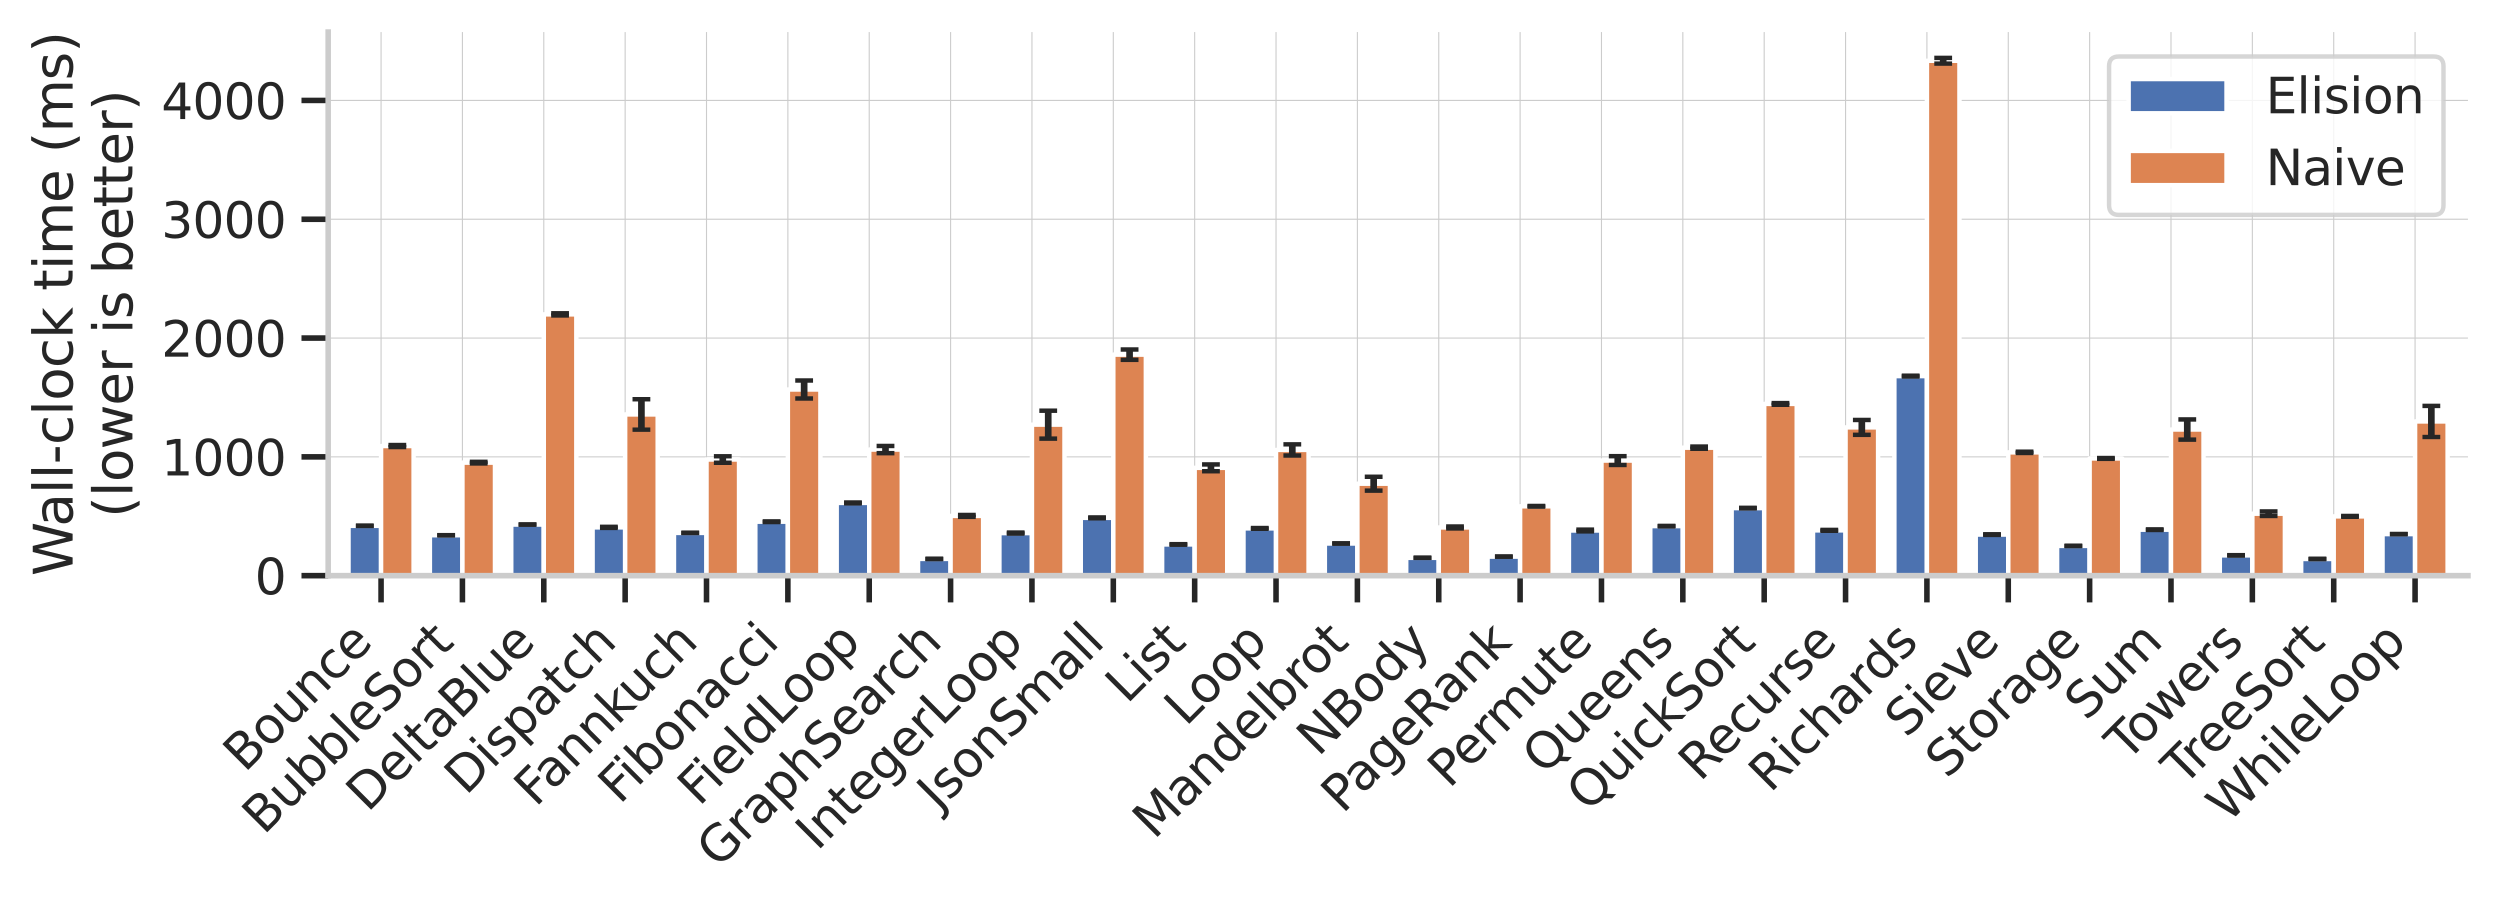 <?xml version="1.0" encoding="utf-8" standalone="no"?>
<!DOCTYPE svg PUBLIC "-//W3C//DTD SVG 1.1//EN"
  "http://www.w3.org/Graphics/SVG/1.1/DTD/svg11.dtd">
<svg xmlns:xlink="http://www.w3.org/1999/xlink" width="561.78pt" height="204.164pt" viewBox="0 0 561.78 204.164" xmlns="http://www.w3.org/2000/svg" version="1.1">
 <defs>
  <style type="text/css">*{stroke-linejoin: round; stroke-linecap: butt}</style>
 </defs>
 <g id="figure_1">
  <g id="patch_1">
   <path d="M 0 204.164 
L 561.78 204.164 
L 561.78 0 
L 0 0 
z
" style="fill: #ffffff"/>
  </g>
  <g id="axes_1">
   <g id="patch_2">
    <path d="M 73.746 129.359 
L 554.58 129.359 
L 554.58 7.2 
L 73.746 7.2 
z
" style="fill: #ffffff"/>
   </g>
   <g id="matplotlib.axis_1">
    <g id="xtick_1">
     <g id="line2d_1">
      <path d="M 85.63 129.359 
L 85.63 7.2 
" clip-path="url(#p8875f26f0f)" style="fill: none; stroke: #cccccc; stroke-width: 0.25; stroke-linecap: round"/>
     </g>
     <g id="line2d_2">
      <defs>
       <path id="mebace11e1c" d="M 0 0 
L 0 6 
" style="stroke: #262626; stroke-width: 1.25"/>
      </defs>
      <g>
       <use xlink:href="#mebace11e1c" x="85.63" y="129.359" style="fill: #262626; stroke: #262626; stroke-width: 1.25"/>
      </g>
     </g>
     <g id="text_1">
      <!-- Bounce -->
      <g style="fill: #262626" transform="translate(54.995 173.786) rotate(-45) scale(0.11 -0.11)">
       <defs>
        <path id="DejaVuSans-42" d="M 1259 2228 
L 1259 519 
L 2272 519 
Q 2781 519 3026 730 
Q 3272 941 3272 1375 
Q 3272 1813 3026 2020 
Q 2781 2228 2272 2228 
L 1259 2228 
z
M 1259 4147 
L 1259 2741 
L 2194 2741 
Q 2656 2741 2882 2914 
Q 3109 3088 3109 3444 
Q 3109 3797 2882 3972 
Q 2656 4147 2194 4147 
L 1259 4147 
z
M 628 4666 
L 2241 4666 
Q 2963 4666 3353 4366 
Q 3744 4066 3744 3513 
Q 3744 3084 3544 2831 
Q 3344 2578 2956 2516 
Q 3422 2416 3680 2098 
Q 3938 1781 3938 1306 
Q 3938 681 3513 340 
Q 3088 0 2303 0 
L 628 0 
L 628 4666 
z
" transform="scale(0.016)"/>
        <path id="DejaVuSans-6f" d="M 1959 3097 
Q 1497 3097 1228 2736 
Q 959 2375 959 1747 
Q 959 1119 1226 758 
Q 1494 397 1959 397 
Q 2419 397 2687 759 
Q 2956 1122 2956 1747 
Q 2956 2369 2687 2733 
Q 2419 3097 1959 3097 
z
M 1959 3584 
Q 2709 3584 3137 3096 
Q 3566 2609 3566 1747 
Q 3566 888 3137 398 
Q 2709 -91 1959 -91 
Q 1206 -91 779 398 
Q 353 888 353 1747 
Q 353 2609 779 3096 
Q 1206 3584 1959 3584 
z
" transform="scale(0.016)"/>
        <path id="DejaVuSans-75" d="M 544 1381 
L 544 3500 
L 1119 3500 
L 1119 1403 
Q 1119 906 1312 657 
Q 1506 409 1894 409 
Q 2359 409 2629 706 
Q 2900 1003 2900 1516 
L 2900 3500 
L 3475 3500 
L 3475 0 
L 2900 0 
L 2900 538 
Q 2691 219 2414 64 
Q 2138 -91 1772 -91 
Q 1169 -91 856 284 
Q 544 659 544 1381 
z
M 1991 3584 
L 1991 3584 
z
" transform="scale(0.016)"/>
        <path id="DejaVuSans-6e" d="M 3513 2113 
L 3513 0 
L 2938 0 
L 2938 2094 
Q 2938 2591 2744 2837 
Q 2550 3084 2163 3084 
Q 1697 3084 1428 2787 
Q 1159 2491 1159 1978 
L 1159 0 
L 581 0 
L 581 3500 
L 1159 3500 
L 1159 2956 
Q 1366 3272 1645 3428 
Q 1925 3584 2291 3584 
Q 2894 3584 3203 3211 
Q 3513 2838 3513 2113 
z
" transform="scale(0.016)"/>
        <path id="DejaVuSans-63" d="M 3122 3366 
L 3122 2828 
Q 2878 2963 2633 3030 
Q 2388 3097 2138 3097 
Q 1578 3097 1268 2742 
Q 959 2388 959 1747 
Q 959 1106 1268 751 
Q 1578 397 2138 397 
Q 2388 397 2633 464 
Q 2878 531 3122 666 
L 3122 134 
Q 2881 22 2623 -34 
Q 2366 -91 2075 -91 
Q 1284 -91 818 406 
Q 353 903 353 1747 
Q 353 2603 823 3093 
Q 1294 3584 2113 3584 
Q 2378 3584 2631 3529 
Q 2884 3475 3122 3366 
z
" transform="scale(0.016)"/>
        <path id="DejaVuSans-65" d="M 3597 1894 
L 3597 1613 
L 953 1613 
Q 991 1019 1311 708 
Q 1631 397 2203 397 
Q 2534 397 2845 478 
Q 3156 559 3463 722 
L 3463 178 
Q 3153 47 2828 -22 
Q 2503 -91 2169 -91 
Q 1331 -91 842 396 
Q 353 884 353 1716 
Q 353 2575 817 3079 
Q 1281 3584 2069 3584 
Q 2775 3584 3186 3129 
Q 3597 2675 3597 1894 
z
M 3022 2063 
Q 3016 2534 2758 2815 
Q 2500 3097 2075 3097 
Q 1594 3097 1305 2825 
Q 1016 2553 972 2059 
L 3022 2063 
z
" transform="scale(0.016)"/>
       </defs>
       <use xlink:href="#DejaVuSans-42"/>
       <use xlink:href="#DejaVuSans-6f" x="68.604"/>
       <use xlink:href="#DejaVuSans-75" x="129.785"/>
       <use xlink:href="#DejaVuSans-6e" x="193.164"/>
       <use xlink:href="#DejaVuSans-63" x="256.543"/>
       <use xlink:href="#DejaVuSans-65" x="311.523"/>
      </g>
     </g>
    </g>
    <g id="xtick_2">
     <g id="line2d_3">
      <path d="M 103.913 129.359 
L 103.913 7.2 
" clip-path="url(#p8875f26f0f)" style="fill: none; stroke: #cccccc; stroke-width: 0.25; stroke-linecap: round"/>
     </g>
     <g id="line2d_4">
      <g>
       <use xlink:href="#mebace11e1c" x="103.913" y="129.359" style="fill: #262626; stroke: #262626; stroke-width: 1.25"/>
      </g>
     </g>
     <g id="text_2">
      <!-- BubbleSort -->
      <g style="fill: #262626" transform="translate(59.262 187.802) rotate(-45) scale(0.11 -0.11)">
       <defs>
        <path id="DejaVuSans-62" d="M 3116 1747 
Q 3116 2381 2855 2742 
Q 2594 3103 2138 3103 
Q 1681 3103 1420 2742 
Q 1159 2381 1159 1747 
Q 1159 1113 1420 752 
Q 1681 391 2138 391 
Q 2594 391 2855 752 
Q 3116 1113 3116 1747 
z
M 1159 2969 
Q 1341 3281 1617 3432 
Q 1894 3584 2278 3584 
Q 2916 3584 3314 3078 
Q 3713 2572 3713 1747 
Q 3713 922 3314 415 
Q 2916 -91 2278 -91 
Q 1894 -91 1617 61 
Q 1341 213 1159 525 
L 1159 0 
L 581 0 
L 581 4863 
L 1159 4863 
L 1159 2969 
z
" transform="scale(0.016)"/>
        <path id="DejaVuSans-6c" d="M 603 4863 
L 1178 4863 
L 1178 0 
L 603 0 
L 603 4863 
z
" transform="scale(0.016)"/>
        <path id="DejaVuSans-53" d="M 3425 4513 
L 3425 3897 
Q 3066 4069 2747 4153 
Q 2428 4238 2131 4238 
Q 1616 4238 1336 4038 
Q 1056 3838 1056 3469 
Q 1056 3159 1242 3001 
Q 1428 2844 1947 2747 
L 2328 2669 
Q 3034 2534 3370 2195 
Q 3706 1856 3706 1288 
Q 3706 609 3251 259 
Q 2797 -91 1919 -91 
Q 1588 -91 1214 -16 
Q 841 59 441 206 
L 441 856 
Q 825 641 1194 531 
Q 1563 422 1919 422 
Q 2459 422 2753 634 
Q 3047 847 3047 1241 
Q 3047 1584 2836 1778 
Q 2625 1972 2144 2069 
L 1759 2144 
Q 1053 2284 737 2584 
Q 422 2884 422 3419 
Q 422 4038 858 4394 
Q 1294 4750 2059 4750 
Q 2388 4750 2728 4690 
Q 3069 4631 3425 4513 
z
" transform="scale(0.016)"/>
        <path id="DejaVuSans-72" d="M 2631 2963 
Q 2534 3019 2420 3045 
Q 2306 3072 2169 3072 
Q 1681 3072 1420 2755 
Q 1159 2438 1159 1844 
L 1159 0 
L 581 0 
L 581 3500 
L 1159 3500 
L 1159 2956 
Q 1341 3275 1631 3429 
Q 1922 3584 2338 3584 
Q 2397 3584 2469 3576 
Q 2541 3569 2628 3553 
L 2631 2963 
z
" transform="scale(0.016)"/>
        <path id="DejaVuSans-74" d="M 1172 4494 
L 1172 3500 
L 2356 3500 
L 2356 3053 
L 1172 3053 
L 1172 1153 
Q 1172 725 1289 603 
Q 1406 481 1766 481 
L 2356 481 
L 2356 0 
L 1766 0 
Q 1100 0 847 248 
Q 594 497 594 1153 
L 594 3053 
L 172 3053 
L 172 3500 
L 594 3500 
L 594 4494 
L 1172 4494 
z
" transform="scale(0.016)"/>
       </defs>
       <use xlink:href="#DejaVuSans-42"/>
       <use xlink:href="#DejaVuSans-75" x="68.604"/>
       <use xlink:href="#DejaVuSans-62" x="131.982"/>
       <use xlink:href="#DejaVuSans-62" x="195.459"/>
       <use xlink:href="#DejaVuSans-6c" x="258.936"/>
       <use xlink:href="#DejaVuSans-65" x="286.719"/>
       <use xlink:href="#DejaVuSans-53" x="348.242"/>
       <use xlink:href="#DejaVuSans-6f" x="411.719"/>
       <use xlink:href="#DejaVuSans-72" x="472.9"/>
       <use xlink:href="#DejaVuSans-74" x="514.014"/>
      </g>
     </g>
    </g>
    <g id="xtick_3">
     <g id="line2d_5">
      <path d="M 122.195 129.359 
L 122.195 7.2 
" clip-path="url(#p8875f26f0f)" style="fill: none; stroke: #cccccc; stroke-width: 0.25; stroke-linecap: round"/>
     </g>
     <g id="line2d_6">
      <g>
       <use xlink:href="#mebace11e1c" x="122.195" y="129.359" style="fill: #262626; stroke: #262626; stroke-width: 1.25"/>
      </g>
     </g>
     <g id="text_3">
      <!-- DeltaBlue -->
      <g style="fill: #262626" transform="translate(82.613 182.734) rotate(-45) scale(0.11 -0.11)">
       <defs>
        <path id="DejaVuSans-44" d="M 1259 4147 
L 1259 519 
L 2022 519 
Q 2988 519 3436 956 
Q 3884 1394 3884 2338 
Q 3884 3275 3436 3711 
Q 2988 4147 2022 4147 
L 1259 4147 
z
M 628 4666 
L 1925 4666 
Q 3281 4666 3915 4102 
Q 4550 3538 4550 2338 
Q 4550 1131 3912 565 
Q 3275 0 1925 0 
L 628 0 
L 628 4666 
z
" transform="scale(0.016)"/>
        <path id="DejaVuSans-61" d="M 2194 1759 
Q 1497 1759 1228 1600 
Q 959 1441 959 1056 
Q 959 750 1161 570 
Q 1363 391 1709 391 
Q 2188 391 2477 730 
Q 2766 1069 2766 1631 
L 2766 1759 
L 2194 1759 
z
M 3341 1997 
L 3341 0 
L 2766 0 
L 2766 531 
Q 2569 213 2275 61 
Q 1981 -91 1556 -91 
Q 1019 -91 701 211 
Q 384 513 384 1019 
Q 384 1609 779 1909 
Q 1175 2209 1959 2209 
L 2766 2209 
L 2766 2266 
Q 2766 2663 2505 2880 
Q 2244 3097 1772 3097 
Q 1472 3097 1187 3025 
Q 903 2953 641 2809 
L 641 3341 
Q 956 3463 1253 3523 
Q 1550 3584 1831 3584 
Q 2591 3584 2966 3190 
Q 3341 2797 3341 1997 
z
" transform="scale(0.016)"/>
       </defs>
       <use xlink:href="#DejaVuSans-44"/>
       <use xlink:href="#DejaVuSans-65" x="77.002"/>
       <use xlink:href="#DejaVuSans-6c" x="138.525"/>
       <use xlink:href="#DejaVuSans-74" x="166.309"/>
       <use xlink:href="#DejaVuSans-61" x="205.518"/>
       <use xlink:href="#DejaVuSans-42" x="266.797"/>
       <use xlink:href="#DejaVuSans-6c" x="335.4"/>
       <use xlink:href="#DejaVuSans-75" x="363.184"/>
       <use xlink:href="#DejaVuSans-65" x="426.562"/>
      </g>
     </g>
    </g>
    <g id="xtick_4">
     <g id="line2d_7">
      <path d="M 140.478 129.359 
L 140.478 7.2 
" clip-path="url(#p8875f26f0f)" style="fill: none; stroke: #cccccc; stroke-width: 0.25; stroke-linecap: round"/>
     </g>
     <g id="line2d_8">
      <g>
       <use xlink:href="#mebace11e1c" x="140.478" y="129.359" style="fill: #262626; stroke: #262626; stroke-width: 1.25"/>
      </g>
     </g>
     <g id="text_4">
      <!-- Dispatch -->
      <g style="fill: #262626" transform="translate(104.698 178.931) rotate(-45) scale(0.11 -0.11)">
       <defs>
        <path id="DejaVuSans-69" d="M 603 3500 
L 1178 3500 
L 1178 0 
L 603 0 
L 603 3500 
z
M 603 4863 
L 1178 4863 
L 1178 4134 
L 603 4134 
L 603 4863 
z
" transform="scale(0.016)"/>
        <path id="DejaVuSans-73" d="M 2834 3397 
L 2834 2853 
Q 2591 2978 2328 3040 
Q 2066 3103 1784 3103 
Q 1356 3103 1142 2972 
Q 928 2841 928 2578 
Q 928 2378 1081 2264 
Q 1234 2150 1697 2047 
L 1894 2003 
Q 2506 1872 2764 1633 
Q 3022 1394 3022 966 
Q 3022 478 2636 193 
Q 2250 -91 1575 -91 
Q 1294 -91 989 -36 
Q 684 19 347 128 
L 347 722 
Q 666 556 975 473 
Q 1284 391 1588 391 
Q 1994 391 2212 530 
Q 2431 669 2431 922 
Q 2431 1156 2273 1281 
Q 2116 1406 1581 1522 
L 1381 1569 
Q 847 1681 609 1914 
Q 372 2147 372 2553 
Q 372 3047 722 3315 
Q 1072 3584 1716 3584 
Q 2034 3584 2315 3537 
Q 2597 3491 2834 3397 
z
" transform="scale(0.016)"/>
        <path id="DejaVuSans-70" d="M 1159 525 
L 1159 -1331 
L 581 -1331 
L 581 3500 
L 1159 3500 
L 1159 2969 
Q 1341 3281 1617 3432 
Q 1894 3584 2278 3584 
Q 2916 3584 3314 3078 
Q 3713 2572 3713 1747 
Q 3713 922 3314 415 
Q 2916 -91 2278 -91 
Q 1894 -91 1617 61 
Q 1341 213 1159 525 
z
M 3116 1747 
Q 3116 2381 2855 2742 
Q 2594 3103 2138 3103 
Q 1681 3103 1420 2742 
Q 1159 2381 1159 1747 
Q 1159 1113 1420 752 
Q 1681 391 2138 391 
Q 2594 391 2855 752 
Q 3116 1113 3116 1747 
z
" transform="scale(0.016)"/>
        <path id="DejaVuSans-68" d="M 3513 2113 
L 3513 0 
L 2938 0 
L 2938 2094 
Q 2938 2591 2744 2837 
Q 2550 3084 2163 3084 
Q 1697 3084 1428 2787 
Q 1159 2491 1159 1978 
L 1159 0 
L 581 0 
L 581 4863 
L 1159 4863 
L 1159 2956 
Q 1366 3272 1645 3428 
Q 1925 3584 2291 3584 
Q 2894 3584 3203 3211 
Q 3513 2838 3513 2113 
z
" transform="scale(0.016)"/>
       </defs>
       <use xlink:href="#DejaVuSans-44"/>
       <use xlink:href="#DejaVuSans-69" x="77.002"/>
       <use xlink:href="#DejaVuSans-73" x="104.785"/>
       <use xlink:href="#DejaVuSans-70" x="156.885"/>
       <use xlink:href="#DejaVuSans-61" x="220.361"/>
       <use xlink:href="#DejaVuSans-74" x="281.641"/>
       <use xlink:href="#DejaVuSans-63" x="320.85"/>
       <use xlink:href="#DejaVuSans-68" x="375.83"/>
      </g>
     </g>
    </g>
    <g id="xtick_5">
     <g id="line2d_9">
      <path d="M 158.761 129.359 
L 158.761 7.2 
" clip-path="url(#p8875f26f0f)" style="fill: none; stroke: #cccccc; stroke-width: 0.25; stroke-linecap: round"/>
     </g>
     <g id="line2d_10">
      <g>
       <use xlink:href="#mebace11e1c" x="158.761" y="129.359" style="fill: #262626; stroke: #262626; stroke-width: 1.25"/>
      </g>
     </g>
     <g id="text_5">
      <!-- Fannkuch -->
      <g style="fill: #262626" transform="translate(120.357 181.555) rotate(-45) scale(0.11 -0.11)">
       <defs>
        <path id="DejaVuSans-46" d="M 628 4666 
L 3309 4666 
L 3309 4134 
L 1259 4134 
L 1259 2759 
L 3109 2759 
L 3109 2228 
L 1259 2228 
L 1259 0 
L 628 0 
L 628 4666 
z
" transform="scale(0.016)"/>
        <path id="DejaVuSans-6b" d="M 581 4863 
L 1159 4863 
L 1159 1991 
L 2875 3500 
L 3609 3500 
L 1753 1863 
L 3688 0 
L 2938 0 
L 1159 1709 
L 1159 0 
L 581 0 
L 581 4863 
z
" transform="scale(0.016)"/>
       </defs>
       <use xlink:href="#DejaVuSans-46"/>
       <use xlink:href="#DejaVuSans-61" x="48.395"/>
       <use xlink:href="#DejaVuSans-6e" x="109.674"/>
       <use xlink:href="#DejaVuSans-6e" x="173.053"/>
       <use xlink:href="#DejaVuSans-6b" x="236.432"/>
       <use xlink:href="#DejaVuSans-75" x="291.217"/>
       <use xlink:href="#DejaVuSans-63" x="354.596"/>
       <use xlink:href="#DejaVuSans-68" x="409.576"/>
      </g>
     </g>
    </g>
    <g id="xtick_6">
     <g id="line2d_11">
      <path d="M 177.043 129.359 
L 177.043 7.2 
" clip-path="url(#p8875f26f0f)" style="fill: none; stroke: #cccccc; stroke-width: 0.25; stroke-linecap: round"/>
     </g>
     <g id="line2d_12">
      <g>
       <use xlink:href="#mebace11e1c" x="177.043" y="129.359" style="fill: #262626; stroke: #262626; stroke-width: 1.25"/>
      </g>
     </g>
     <g id="text_6">
      <!-- Fibonacci -->
      <g style="fill: #262626" transform="translate(139.247 180.947) rotate(-45) scale(0.11 -0.11)">
       <use xlink:href="#DejaVuSans-46"/>
       <use xlink:href="#DejaVuSans-69" x="50.27"/>
       <use xlink:href="#DejaVuSans-62" x="78.053"/>
       <use xlink:href="#DejaVuSans-6f" x="141.529"/>
       <use xlink:href="#DejaVuSans-6e" x="202.711"/>
       <use xlink:href="#DejaVuSans-61" x="266.09"/>
       <use xlink:href="#DejaVuSans-63" x="327.369"/>
       <use xlink:href="#DejaVuSans-63" x="382.35"/>
       <use xlink:href="#DejaVuSans-69" x="437.33"/>
      </g>
     </g>
    </g>
    <g id="xtick_7">
     <g id="line2d_13">
      <path d="M 195.326 129.359 
L 195.326 7.2 
" clip-path="url(#p8875f26f0f)" style="fill: none; stroke: #cccccc; stroke-width: 0.25; stroke-linecap: round"/>
     </g>
     <g id="line2d_14">
      <g>
       <use xlink:href="#mebace11e1c" x="195.326" y="129.359" style="fill: #262626; stroke: #262626; stroke-width: 1.25"/>
      </g>
     </g>
     <g id="text_7">
      <!-- FieldLoop -->
      <g style="fill: #262626" transform="translate(157.099 181.379) rotate(-45) scale(0.11 -0.11)">
       <defs>
        <path id="DejaVuSans-64" d="M 2906 2969 
L 2906 4863 
L 3481 4863 
L 3481 0 
L 2906 0 
L 2906 525 
Q 2725 213 2448 61 
Q 2172 -91 1784 -91 
Q 1150 -91 751 415 
Q 353 922 353 1747 
Q 353 2572 751 3078 
Q 1150 3584 1784 3584 
Q 2172 3584 2448 3432 
Q 2725 3281 2906 2969 
z
M 947 1747 
Q 947 1113 1208 752 
Q 1469 391 1925 391 
Q 2381 391 2643 752 
Q 2906 1113 2906 1747 
Q 2906 2381 2643 2742 
Q 2381 3103 1925 3103 
Q 1469 3103 1208 2742 
Q 947 2381 947 1747 
z
" transform="scale(0.016)"/>
        <path id="DejaVuSans-4c" d="M 628 4666 
L 1259 4666 
L 1259 531 
L 3531 531 
L 3531 0 
L 628 0 
L 628 4666 
z
" transform="scale(0.016)"/>
       </defs>
       <use xlink:href="#DejaVuSans-46"/>
       <use xlink:href="#DejaVuSans-69" x="50.27"/>
       <use xlink:href="#DejaVuSans-65" x="78.053"/>
       <use xlink:href="#DejaVuSans-6c" x="139.576"/>
       <use xlink:href="#DejaVuSans-64" x="167.359"/>
       <use xlink:href="#DejaVuSans-4c" x="230.836"/>
       <use xlink:href="#DejaVuSans-6f" x="284.799"/>
       <use xlink:href="#DejaVuSans-6f" x="345.98"/>
       <use xlink:href="#DejaVuSans-70" x="407.162"/>
      </g>
     </g>
    </g>
    <g id="xtick_8">
     <g id="line2d_15">
      <path d="M 213.608 129.359 
L 213.608 7.2 
" clip-path="url(#p8875f26f0f)" style="fill: none; stroke: #cccccc; stroke-width: 0.25; stroke-linecap: round"/>
     </g>
     <g id="line2d_16">
      <g>
       <use xlink:href="#mebace11e1c" x="213.608" y="129.359" style="fill: #262626; stroke: #262626; stroke-width: 1.25"/>
      </g>
     </g>
     <g id="text_8">
      <!-- GraphSearch -->
      <g style="fill: #262626" transform="translate(161.413 195.347) rotate(-45) scale(0.11 -0.11)">
       <defs>
        <path id="DejaVuSans-47" d="M 3809 666 
L 3809 1919 
L 2778 1919 
L 2778 2438 
L 4434 2438 
L 4434 434 
Q 4069 175 3628 42 
Q 3188 -91 2688 -91 
Q 1594 -91 976 548 
Q 359 1188 359 2328 
Q 359 3472 976 4111 
Q 1594 4750 2688 4750 
Q 3144 4750 3555 4637 
Q 3966 4525 4313 4306 
L 4313 3634 
Q 3963 3931 3569 4081 
Q 3175 4231 2741 4231 
Q 1884 4231 1454 3753 
Q 1025 3275 1025 2328 
Q 1025 1384 1454 906 
Q 1884 428 2741 428 
Q 3075 428 3337 486 
Q 3600 544 3809 666 
z
" transform="scale(0.016)"/>
       </defs>
       <use xlink:href="#DejaVuSans-47"/>
       <use xlink:href="#DejaVuSans-72" x="77.49"/>
       <use xlink:href="#DejaVuSans-61" x="118.604"/>
       <use xlink:href="#DejaVuSans-70" x="179.883"/>
       <use xlink:href="#DejaVuSans-68" x="243.359"/>
       <use xlink:href="#DejaVuSans-53" x="306.738"/>
       <use xlink:href="#DejaVuSans-65" x="370.215"/>
       <use xlink:href="#DejaVuSans-61" x="431.738"/>
       <use xlink:href="#DejaVuSans-72" x="493.018"/>
       <use xlink:href="#DejaVuSans-63" x="531.881"/>
       <use xlink:href="#DejaVuSans-68" x="586.861"/>
      </g>
     </g>
    </g>
    <g id="xtick_9">
     <g id="line2d_17">
      <path d="M 231.891 129.359 
L 231.891 7.2 
" clip-path="url(#p8875f26f0f)" style="fill: none; stroke: #cccccc; stroke-width: 0.25; stroke-linecap: round"/>
     </g>
     <g id="line2d_18">
      <g>
       <use xlink:href="#mebace11e1c" x="231.891" y="129.359" style="fill: #262626; stroke: #262626; stroke-width: 1.25"/>
      </g>
     </g>
     <g id="text_9">
      <!-- IntegerLoop -->
      <g style="fill: #262626" transform="translate(183.639 191.404) rotate(-45) scale(0.11 -0.11)">
       <defs>
        <path id="DejaVuSans-49" d="M 628 4666 
L 1259 4666 
L 1259 0 
L 628 0 
L 628 4666 
z
" transform="scale(0.016)"/>
        <path id="DejaVuSans-67" d="M 2906 1791 
Q 2906 2416 2648 2759 
Q 2391 3103 1925 3103 
Q 1463 3103 1205 2759 
Q 947 2416 947 1791 
Q 947 1169 1205 825 
Q 1463 481 1925 481 
Q 2391 481 2648 825 
Q 2906 1169 2906 1791 
z
M 3481 434 
Q 3481 -459 3084 -895 
Q 2688 -1331 1869 -1331 
Q 1566 -1331 1297 -1286 
Q 1028 -1241 775 -1147 
L 775 -588 
Q 1028 -725 1275 -790 
Q 1522 -856 1778 -856 
Q 2344 -856 2625 -561 
Q 2906 -266 2906 331 
L 2906 616 
Q 2728 306 2450 153 
Q 2172 0 1784 0 
Q 1141 0 747 490 
Q 353 981 353 1791 
Q 353 2603 747 3093 
Q 1141 3584 1784 3584 
Q 2172 3584 2450 3431 
Q 2728 3278 2906 2969 
L 2906 3500 
L 3481 3500 
L 3481 434 
z
" transform="scale(0.016)"/>
       </defs>
       <use xlink:href="#DejaVuSans-49"/>
       <use xlink:href="#DejaVuSans-6e" x="29.492"/>
       <use xlink:href="#DejaVuSans-74" x="92.871"/>
       <use xlink:href="#DejaVuSans-65" x="132.08"/>
       <use xlink:href="#DejaVuSans-67" x="193.604"/>
       <use xlink:href="#DejaVuSans-65" x="257.08"/>
       <use xlink:href="#DejaVuSans-72" x="318.604"/>
       <use xlink:href="#DejaVuSans-4c" x="359.717"/>
       <use xlink:href="#DejaVuSans-6f" x="413.68"/>
       <use xlink:href="#DejaVuSans-6f" x="474.861"/>
       <use xlink:href="#DejaVuSans-70" x="536.043"/>
      </g>
     </g>
    </g>
    <g id="xtick_10">
     <g id="line2d_19">
      <path d="M 250.174 129.359 
L 250.174 7.2 
" clip-path="url(#p8875f26f0f)" style="fill: none; stroke: #cccccc; stroke-width: 0.25; stroke-linecap: round"/>
     </g>
     <g id="line2d_20">
      <g>
       <use xlink:href="#mebace11e1c" x="250.174" y="129.359" style="fill: #262626; stroke: #262626; stroke-width: 1.25"/>
      </g>
     </g>
     <g id="text_10">
      <!-- JsonSmall -->
      <g style="fill: #262626" transform="translate(210.918 182.407) rotate(-45) scale(0.11 -0.11)">
       <defs>
        <path id="DejaVuSans-4a" d="M 628 4666 
L 1259 4666 
L 1259 325 
Q 1259 -519 939 -900 
Q 619 -1281 -91 -1281 
L -331 -1281 
L -331 -750 
L -134 -750 
Q 284 -750 456 -515 
Q 628 -281 628 325 
L 628 4666 
z
" transform="scale(0.016)"/>
        <path id="DejaVuSans-6d" d="M 3328 2828 
Q 3544 3216 3844 3400 
Q 4144 3584 4550 3584 
Q 5097 3584 5394 3201 
Q 5691 2819 5691 2113 
L 5691 0 
L 5113 0 
L 5113 2094 
Q 5113 2597 4934 2840 
Q 4756 3084 4391 3084 
Q 3944 3084 3684 2787 
Q 3425 2491 3425 1978 
L 3425 0 
L 2847 0 
L 2847 2094 
Q 2847 2600 2669 2842 
Q 2491 3084 2119 3084 
Q 1678 3084 1418 2786 
Q 1159 2488 1159 1978 
L 1159 0 
L 581 0 
L 581 3500 
L 1159 3500 
L 1159 2956 
Q 1356 3278 1631 3431 
Q 1906 3584 2284 3584 
Q 2666 3584 2933 3390 
Q 3200 3197 3328 2828 
z
" transform="scale(0.016)"/>
       </defs>
       <use xlink:href="#DejaVuSans-4a"/>
       <use xlink:href="#DejaVuSans-73" x="29.492"/>
       <use xlink:href="#DejaVuSans-6f" x="81.592"/>
       <use xlink:href="#DejaVuSans-6e" x="142.773"/>
       <use xlink:href="#DejaVuSans-53" x="206.152"/>
       <use xlink:href="#DejaVuSans-6d" x="269.629"/>
       <use xlink:href="#DejaVuSans-61" x="367.041"/>
       <use xlink:href="#DejaVuSans-6c" x="428.32"/>
       <use xlink:href="#DejaVuSans-6c" x="456.104"/>
      </g>
     </g>
    </g>
    <g id="xtick_11">
     <g id="line2d_21">
      <path d="M 268.456 129.359 
L 268.456 7.2 
" clip-path="url(#p8875f26f0f)" style="fill: none; stroke: #cccccc; stroke-width: 0.25; stroke-linecap: round"/>
     </g>
     <g id="line2d_22">
      <g>
       <use xlink:href="#mebace11e1c" x="268.456" y="129.359" style="fill: #262626; stroke: #262626; stroke-width: 1.25"/>
      </g>
     </g>
     <g id="text_11">
      <!-- List -->
      <g style="fill: #262626" transform="translate(253.243 158.365) rotate(-45) scale(0.11 -0.11)">
       <use xlink:href="#DejaVuSans-4c"/>
       <use xlink:href="#DejaVuSans-69" x="55.713"/>
       <use xlink:href="#DejaVuSans-73" x="83.496"/>
       <use xlink:href="#DejaVuSans-74" x="135.596"/>
      </g>
     </g>
    </g>
    <g id="xtick_12">
     <g id="line2d_23">
      <path d="M 286.739 129.359 
L 286.739 7.2 
" clip-path="url(#p8875f26f0f)" style="fill: none; stroke: #cccccc; stroke-width: 0.25; stroke-linecap: round"/>
     </g>
     <g id="line2d_24">
      <g>
       <use xlink:href="#mebace11e1c" x="286.739" y="129.359" style="fill: #262626; stroke: #262626; stroke-width: 1.25"/>
      </g>
     </g>
     <g id="text_12">
      <!-- Loop -->
      <g style="fill: #262626" transform="translate(266.467 163.423) rotate(-45) scale(0.11 -0.11)">
       <use xlink:href="#DejaVuSans-4c"/>
       <use xlink:href="#DejaVuSans-6f" x="53.963"/>
       <use xlink:href="#DejaVuSans-6f" x="115.145"/>
       <use xlink:href="#DejaVuSans-70" x="176.326"/>
      </g>
     </g>
    </g>
    <g id="xtick_13">
     <g id="line2d_25">
      <path d="M 305.022 129.359 
L 305.022 7.2 
" clip-path="url(#p8875f26f0f)" style="fill: none; stroke: #cccccc; stroke-width: 0.25; stroke-linecap: round"/>
     </g>
     <g id="line2d_26">
      <g>
       <use xlink:href="#mebace11e1c" x="305.022" y="129.359" style="fill: #262626; stroke: #262626; stroke-width: 1.25"/>
      </g>
     </g>
     <g id="text_13">
      <!-- Mandelbrot -->
      <g style="fill: #262626" transform="translate(259.343 188.83) rotate(-45) scale(0.11 -0.11)">
       <defs>
        <path id="DejaVuSans-4d" d="M 628 4666 
L 1569 4666 
L 2759 1491 
L 3956 4666 
L 4897 4666 
L 4897 0 
L 4281 0 
L 4281 4097 
L 3078 897 
L 2444 897 
L 1241 4097 
L 1241 0 
L 628 0 
L 628 4666 
z
" transform="scale(0.016)"/>
       </defs>
       <use xlink:href="#DejaVuSans-4d"/>
       <use xlink:href="#DejaVuSans-61" x="86.279"/>
       <use xlink:href="#DejaVuSans-6e" x="147.559"/>
       <use xlink:href="#DejaVuSans-64" x="210.938"/>
       <use xlink:href="#DejaVuSans-65" x="274.414"/>
       <use xlink:href="#DejaVuSans-6c" x="335.938"/>
       <use xlink:href="#DejaVuSans-62" x="363.721"/>
       <use xlink:href="#DejaVuSans-72" x="427.197"/>
       <use xlink:href="#DejaVuSans-6f" x="466.061"/>
       <use xlink:href="#DejaVuSans-74" x="527.242"/>
      </g>
     </g>
    </g>
    <g id="xtick_14">
     <g id="line2d_27">
      <path d="M 323.304 129.359 
L 323.304 7.2 
" clip-path="url(#p8875f26f0f)" style="fill: none; stroke: #cccccc; stroke-width: 0.25; stroke-linecap: round"/>
     </g>
     <g id="line2d_28">
      <g>
       <use xlink:href="#mebace11e1c" x="323.304" y="129.359" style="fill: #262626; stroke: #262626; stroke-width: 1.25"/>
      </g>
     </g>
     <g id="text_14">
      <!-- NBody -->
      <g style="fill: #262626" transform="translate(296.23 170.226) rotate(-45) scale(0.11 -0.11)">
       <defs>
        <path id="DejaVuSans-4e" d="M 628 4666 
L 1478 4666 
L 3547 763 
L 3547 4666 
L 4159 4666 
L 4159 0 
L 3309 0 
L 1241 3903 
L 1241 0 
L 628 0 
L 628 4666 
z
" transform="scale(0.016)"/>
        <path id="DejaVuSans-79" d="M 2059 -325 
Q 1816 -950 1584 -1140 
Q 1353 -1331 966 -1331 
L 506 -1331 
L 506 -850 
L 844 -850 
Q 1081 -850 1212 -737 
Q 1344 -625 1503 -206 
L 1606 56 
L 191 3500 
L 800 3500 
L 1894 763 
L 2988 3500 
L 3597 3500 
L 2059 -325 
z
" transform="scale(0.016)"/>
       </defs>
       <use xlink:href="#DejaVuSans-4e"/>
       <use xlink:href="#DejaVuSans-42" x="74.805"/>
       <use xlink:href="#DejaVuSans-6f" x="143.408"/>
       <use xlink:href="#DejaVuSans-64" x="204.59"/>
       <use xlink:href="#DejaVuSans-79" x="268.066"/>
      </g>
     </g>
    </g>
    <g id="xtick_15">
     <g id="line2d_29">
      <path d="M 341.587 129.359 
L 341.587 7.2 
" clip-path="url(#p8875f26f0f)" style="fill: none; stroke: #cccccc; stroke-width: 0.25; stroke-linecap: round"/>
     </g>
     <g id="line2d_30">
      <g>
       <use xlink:href="#mebace11e1c" x="341.587" y="129.359" style="fill: #262626; stroke: #262626; stroke-width: 1.25"/>
      </g>
     </g>
     <g id="text_15">
      <!-- PageRank -->
      <g style="fill: #262626" transform="translate(301.709 183.029) rotate(-45) scale(0.11 -0.11)">
       <defs>
        <path id="DejaVuSans-50" d="M 1259 4147 
L 1259 2394 
L 2053 2394 
Q 2494 2394 2734 2622 
Q 2975 2850 2975 3272 
Q 2975 3691 2734 3919 
Q 2494 4147 2053 4147 
L 1259 4147 
z
M 628 4666 
L 2053 4666 
Q 2838 4666 3239 4311 
Q 3641 3956 3641 3272 
Q 3641 2581 3239 2228 
Q 2838 1875 2053 1875 
L 1259 1875 
L 1259 0 
L 628 0 
L 628 4666 
z
" transform="scale(0.016)"/>
        <path id="DejaVuSans-52" d="M 2841 2188 
Q 3044 2119 3236 1894 
Q 3428 1669 3622 1275 
L 4263 0 
L 3584 0 
L 2988 1197 
Q 2756 1666 2539 1819 
Q 2322 1972 1947 1972 
L 1259 1972 
L 1259 0 
L 628 0 
L 628 4666 
L 2053 4666 
Q 2853 4666 3247 4331 
Q 3641 3997 3641 3322 
Q 3641 2881 3436 2590 
Q 3231 2300 2841 2188 
z
M 1259 4147 
L 1259 2491 
L 2053 2491 
Q 2509 2491 2742 2702 
Q 2975 2913 2975 3322 
Q 2975 3731 2742 3939 
Q 2509 4147 2053 4147 
L 1259 4147 
z
" transform="scale(0.016)"/>
       </defs>
       <use xlink:href="#DejaVuSans-50"/>
       <use xlink:href="#DejaVuSans-61" x="55.803"/>
       <use xlink:href="#DejaVuSans-67" x="117.082"/>
       <use xlink:href="#DejaVuSans-65" x="180.559"/>
       <use xlink:href="#DejaVuSans-52" x="242.082"/>
       <use xlink:href="#DejaVuSans-61" x="309.314"/>
       <use xlink:href="#DejaVuSans-6e" x="370.594"/>
       <use xlink:href="#DejaVuSans-6b" x="433.973"/>
      </g>
     </g>
    </g>
    <g id="xtick_16">
     <g id="line2d_31">
      <path d="M 359.87 129.359 
L 359.87 7.2 
" clip-path="url(#p8875f26f0f)" style="fill: none; stroke: #cccccc; stroke-width: 0.25; stroke-linecap: round"/>
     </g>
     <g id="line2d_32">
      <g>
       <use xlink:href="#mebace11e1c" x="359.87" y="129.359" style="fill: #262626; stroke: #262626; stroke-width: 1.25"/>
      </g>
     </g>
     <g id="text_16">
      <!-- Permute -->
      <g style="fill: #262626" transform="translate(325.656 177.366) rotate(-45) scale(0.11 -0.11)">
       <use xlink:href="#DejaVuSans-50"/>
       <use xlink:href="#DejaVuSans-65" x="56.678"/>
       <use xlink:href="#DejaVuSans-72" x="118.201"/>
       <use xlink:href="#DejaVuSans-6d" x="157.564"/>
       <use xlink:href="#DejaVuSans-75" x="254.977"/>
       <use xlink:href="#DejaVuSans-74" x="318.355"/>
       <use xlink:href="#DejaVuSans-65" x="357.564"/>
      </g>
     </g>
    </g>
    <g id="xtick_17">
     <g id="line2d_33">
      <path d="M 378.152 129.359 
L 378.152 7.2 
" clip-path="url(#p8875f26f0f)" style="fill: none; stroke: #cccccc; stroke-width: 0.25; stroke-linecap: round"/>
     </g>
     <g id="line2d_34">
      <g>
       <use xlink:href="#mebace11e1c" x="378.152" y="129.359" style="fill: #262626; stroke: #262626; stroke-width: 1.25"/>
      </g>
     </g>
     <g id="text_17">
      <!-- Queens -->
      <g style="fill: #262626" transform="translate(346.929 174.375) rotate(-45) scale(0.11 -0.11)">
       <defs>
        <path id="DejaVuSans-51" d="M 2522 4238 
Q 1834 4238 1429 3725 
Q 1025 3213 1025 2328 
Q 1025 1447 1429 934 
Q 1834 422 2522 422 
Q 3209 422 3611 934 
Q 4013 1447 4013 2328 
Q 4013 3213 3611 3725 
Q 3209 4238 2522 4238 
z
M 3406 84 
L 4238 -825 
L 3475 -825 
L 2784 -78 
Q 2681 -84 2626 -87 
Q 2572 -91 2522 -91 
Q 1538 -91 948 567 
Q 359 1225 359 2328 
Q 359 3434 948 4092 
Q 1538 4750 2522 4750 
Q 3503 4750 4090 4092 
Q 4678 3434 4678 2328 
Q 4678 1516 4351 937 
Q 4025 359 3406 84 
z
" transform="scale(0.016)"/>
       </defs>
       <use xlink:href="#DejaVuSans-51"/>
       <use xlink:href="#DejaVuSans-75" x="78.711"/>
       <use xlink:href="#DejaVuSans-65" x="142.09"/>
       <use xlink:href="#DejaVuSans-65" x="203.613"/>
       <use xlink:href="#DejaVuSans-6e" x="265.137"/>
       <use xlink:href="#DejaVuSans-73" x="328.516"/>
      </g>
     </g>
    </g>
    <g id="xtick_18">
     <g id="line2d_35">
      <path d="M 396.435 129.359 
L 396.435 7.2 
" clip-path="url(#p8875f26f0f)" style="fill: none; stroke: #cccccc; stroke-width: 0.25; stroke-linecap: round"/>
     </g>
     <g id="line2d_36">
      <g>
       <use xlink:href="#mebace11e1c" x="396.435" y="129.359" style="fill: #262626; stroke: #262626; stroke-width: 1.25"/>
      </g>
     </g>
     <g id="text_18">
      <!-- QuickSort -->
      <g style="fill: #262626" transform="translate(356.879 182.707) rotate(-45) scale(0.11 -0.11)">
       <use xlink:href="#DejaVuSans-51"/>
       <use xlink:href="#DejaVuSans-75" x="78.711"/>
       <use xlink:href="#DejaVuSans-69" x="142.09"/>
       <use xlink:href="#DejaVuSans-63" x="169.873"/>
       <use xlink:href="#DejaVuSans-6b" x="224.854"/>
       <use xlink:href="#DejaVuSans-53" x="282.764"/>
       <use xlink:href="#DejaVuSans-6f" x="346.24"/>
       <use xlink:href="#DejaVuSans-72" x="407.422"/>
       <use xlink:href="#DejaVuSans-74" x="448.535"/>
      </g>
     </g>
    </g>
    <g id="xtick_19">
     <g id="line2d_37">
      <path d="M 414.718 129.359 
L 414.718 7.2 
" clip-path="url(#p8875f26f0f)" style="fill: none; stroke: #cccccc; stroke-width: 0.25; stroke-linecap: round"/>
     </g>
     <g id="line2d_38">
      <g>
       <use xlink:href="#mebace11e1c" x="414.718" y="129.359" style="fill: #262626; stroke: #262626; stroke-width: 1.25"/>
      </g>
     </g>
     <g id="text_19">
      <!-- Recurse -->
      <g style="fill: #262626" transform="translate(382.018 175.851) rotate(-45) scale(0.11 -0.11)">
       <use xlink:href="#DejaVuSans-52"/>
       <use xlink:href="#DejaVuSans-65" x="64.982"/>
       <use xlink:href="#DejaVuSans-63" x="126.506"/>
       <use xlink:href="#DejaVuSans-75" x="181.486"/>
       <use xlink:href="#DejaVuSans-72" x="244.865"/>
       <use xlink:href="#DejaVuSans-73" x="285.979"/>
       <use xlink:href="#DejaVuSans-65" x="338.078"/>
      </g>
     </g>
    </g>
    <g id="xtick_20">
     <g id="line2d_39">
      <path d="M 433 129.359 
L 433 7.2 
" clip-path="url(#p8875f26f0f)" style="fill: none; stroke: #cccccc; stroke-width: 0.25; stroke-linecap: round"/>
     </g>
     <g id="line2d_40">
      <g>
       <use xlink:href="#mebace11e1c" x="433" y="129.359" style="fill: #262626; stroke: #262626; stroke-width: 1.25"/>
      </g>
     </g>
     <g id="text_20">
      <!-- Richards -->
      <g style="fill: #262626" transform="translate(397.793 178.359) rotate(-45) scale(0.11 -0.11)">
       <use xlink:href="#DejaVuSans-52"/>
       <use xlink:href="#DejaVuSans-69" x="69.482"/>
       <use xlink:href="#DejaVuSans-63" x="97.266"/>
       <use xlink:href="#DejaVuSans-68" x="152.246"/>
       <use xlink:href="#DejaVuSans-61" x="215.625"/>
       <use xlink:href="#DejaVuSans-72" x="276.904"/>
       <use xlink:href="#DejaVuSans-64" x="316.268"/>
       <use xlink:href="#DejaVuSans-73" x="379.744"/>
      </g>
     </g>
    </g>
    <g id="xtick_21">
     <g id="line2d_41">
      <path d="M 451.283 129.359 
L 451.283 7.2 
" clip-path="url(#p8875f26f0f)" style="fill: none; stroke: #cccccc; stroke-width: 0.25; stroke-linecap: round"/>
     </g>
     <g id="line2d_42">
      <g>
       <use xlink:href="#mebace11e1c" x="451.283" y="129.359" style="fill: #262626; stroke: #262626; stroke-width: 1.25"/>
      </g>
     </g>
     <g id="text_21">
      <!-- Sieve -->
      <g style="fill: #262626" transform="translate(428.391 166.044) rotate(-45) scale(0.11 -0.11)">
       <defs>
        <path id="DejaVuSans-76" d="M 191 3500 
L 800 3500 
L 1894 563 
L 2988 3500 
L 3597 3500 
L 2284 0 
L 1503 0 
L 191 3500 
z
" transform="scale(0.016)"/>
       </defs>
       <use xlink:href="#DejaVuSans-53"/>
       <use xlink:href="#DejaVuSans-69" x="63.477"/>
       <use xlink:href="#DejaVuSans-65" x="91.26"/>
       <use xlink:href="#DejaVuSans-76" x="152.783"/>
       <use xlink:href="#DejaVuSans-65" x="211.963"/>
      </g>
     </g>
    </g>
    <g id="xtick_22">
     <g id="line2d_43">
      <path d="M 469.566 129.359 
L 469.566 7.2 
" clip-path="url(#p8875f26f0f)" style="fill: none; stroke: #cccccc; stroke-width: 0.25; stroke-linecap: round"/>
     </g>
     <g id="line2d_44">
      <g>
       <use xlink:href="#mebace11e1c" x="469.566" y="129.359" style="fill: #262626; stroke: #262626; stroke-width: 1.25"/>
      </g>
     </g>
     <g id="text_22">
      <!-- Storage -->
      <g style="fill: #262626" transform="translate(437.514 175.204) rotate(-45) scale(0.11 -0.11)">
       <use xlink:href="#DejaVuSans-53"/>
       <use xlink:href="#DejaVuSans-74" x="63.477"/>
       <use xlink:href="#DejaVuSans-6f" x="102.686"/>
       <use xlink:href="#DejaVuSans-72" x="163.867"/>
       <use xlink:href="#DejaVuSans-61" x="204.98"/>
       <use xlink:href="#DejaVuSans-67" x="266.26"/>
       <use xlink:href="#DejaVuSans-65" x="329.736"/>
      </g>
     </g>
    </g>
    <g id="xtick_23">
     <g id="line2d_45">
      <path d="M 487.848 129.359 
L 487.848 7.2 
" clip-path="url(#p8875f26f0f)" style="fill: none; stroke: #cccccc; stroke-width: 0.25; stroke-linecap: round"/>
     </g>
     <g id="line2d_46">
      <g>
       <use xlink:href="#mebace11e1c" x="487.848" y="129.359" style="fill: #262626; stroke: #262626; stroke-width: 1.25"/>
      </g>
     </g>
     <g id="text_23">
      <!-- Sum -->
      <g style="fill: #262626" transform="translate(468.787 162.213) rotate(-45) scale(0.11 -0.11)">
       <use xlink:href="#DejaVuSans-53"/>
       <use xlink:href="#DejaVuSans-75" x="63.477"/>
       <use xlink:href="#DejaVuSans-6d" x="126.855"/>
      </g>
     </g>
    </g>
    <g id="xtick_24">
     <g id="line2d_47">
      <path d="M 506.131 129.359 
L 506.131 7.2 
" clip-path="url(#p8875f26f0f)" style="fill: none; stroke: #cccccc; stroke-width: 0.25; stroke-linecap: round"/>
     </g>
     <g id="line2d_48">
      <g>
       <use xlink:href="#mebace11e1c" x="506.131" y="129.359" style="fill: #262626; stroke: #262626; stroke-width: 1.25"/>
      </g>
     </g>
     <g id="text_24">
      <!-- Towers -->
      <g style="fill: #262626" transform="translate(477.929 171.353) rotate(-45) scale(0.11 -0.11)">
       <defs>
        <path id="DejaVuSans-54" d="M -19 4666 
L 3928 4666 
L 3928 4134 
L 2272 4134 
L 2272 0 
L 1638 0 
L 1638 4134 
L -19 4134 
L -19 4666 
z
" transform="scale(0.016)"/>
        <path id="DejaVuSans-77" d="M 269 3500 
L 844 3500 
L 1563 769 
L 2278 3500 
L 2956 3500 
L 3675 769 
L 4391 3500 
L 4966 3500 
L 4050 0 
L 3372 0 
L 2619 2869 
L 1863 0 
L 1184 0 
L 269 3500 
z
" transform="scale(0.016)"/>
       </defs>
       <use xlink:href="#DejaVuSans-54"/>
       <use xlink:href="#DejaVuSans-6f" x="44.084"/>
       <use xlink:href="#DejaVuSans-77" x="105.266"/>
       <use xlink:href="#DejaVuSans-65" x="187.053"/>
       <use xlink:href="#DejaVuSans-72" x="248.576"/>
       <use xlink:href="#DejaVuSans-73" x="289.689"/>
      </g>
     </g>
    </g>
    <g id="xtick_25">
     <g id="line2d_49">
      <path d="M 524.414 129.359 
L 524.414 7.2 
" clip-path="url(#p8875f26f0f)" style="fill: none; stroke: #cccccc; stroke-width: 0.25; stroke-linecap: round"/>
     </g>
     <g id="line2d_50">
      <g>
       <use xlink:href="#mebace11e1c" x="524.414" y="129.359" style="fill: #262626; stroke: #262626; stroke-width: 1.25"/>
      </g>
     </g>
     <g id="text_25">
      <!-- TreeSort -->
      <g style="fill: #262626" transform="translate(490.654 176.911) rotate(-45) scale(0.11 -0.11)">
       <use xlink:href="#DejaVuSans-54"/>
       <use xlink:href="#DejaVuSans-72" x="46.334"/>
       <use xlink:href="#DejaVuSans-65" x="85.197"/>
       <use xlink:href="#DejaVuSans-65" x="146.721"/>
       <use xlink:href="#DejaVuSans-53" x="208.244"/>
       <use xlink:href="#DejaVuSans-6f" x="271.721"/>
       <use xlink:href="#DejaVuSans-72" x="332.902"/>
       <use xlink:href="#DejaVuSans-74" x="374.016"/>
      </g>
     </g>
    </g>
    <g id="xtick_26">
     <g id="line2d_51">
      <path d="M 542.696 129.359 
L 542.696 7.2 
" clip-path="url(#p8875f26f0f)" style="fill: none; stroke: #cccccc; stroke-width: 0.25; stroke-linecap: round"/>
     </g>
     <g id="line2d_52">
      <g>
       <use xlink:href="#mebace11e1c" x="542.696" y="129.359" style="fill: #262626; stroke: #262626; stroke-width: 1.25"/>
      </g>
     </g>
     <g id="text_26">
      <!-- WhileLoop -->
      <g style="fill: #262626" transform="translate(500.697 185.151) rotate(-45) scale(0.11 -0.11)">
       <defs>
        <path id="DejaVuSans-57" d="M 213 4666 
L 850 4666 
L 1831 722 
L 2809 4666 
L 3519 4666 
L 4500 722 
L 5478 4666 
L 6119 4666 
L 4947 0 
L 4153 0 
L 3169 4050 
L 2175 0 
L 1381 0 
L 213 4666 
z
" transform="scale(0.016)"/>
       </defs>
       <use xlink:href="#DejaVuSans-57"/>
       <use xlink:href="#DejaVuSans-68" x="98.877"/>
       <use xlink:href="#DejaVuSans-69" x="162.256"/>
       <use xlink:href="#DejaVuSans-6c" x="190.039"/>
       <use xlink:href="#DejaVuSans-65" x="217.822"/>
       <use xlink:href="#DejaVuSans-4c" x="279.346"/>
       <use xlink:href="#DejaVuSans-6f" x="333.309"/>
       <use xlink:href="#DejaVuSans-6f" x="394.49"/>
       <use xlink:href="#DejaVuSans-70" x="455.672"/>
      </g>
     </g>
    </g>
   </g>
   <g id="matplotlib.axis_2">
    <g id="ytick_1">
     <g id="line2d_53">
      <path d="M 73.746 129.359 
L 554.58 129.359 
" clip-path="url(#p8875f26f0f)" style="fill: none; stroke: #cccccc; stroke-width: 0.25; stroke-linecap: round"/>
     </g>
     <g id="line2d_54">
      <defs>
       <path id="m1da6c1092c" d="M 0 0 
L -6 0 
" style="stroke: #262626; stroke-width: 1.25"/>
      </defs>
      <g>
       <use xlink:href="#m1da6c1092c" x="73.746" y="129.359" style="fill: #262626; stroke: #262626; stroke-width: 1.25"/>
      </g>
     </g>
     <g id="text_27">
      <!-- 0 -->
      <g style="fill: #262626" transform="translate(57.247 133.538) scale(0.11 -0.11)">
       <defs>
        <path id="DejaVuSans-30" d="M 2034 4250 
Q 1547 4250 1301 3770 
Q 1056 3291 1056 2328 
Q 1056 1369 1301 889 
Q 1547 409 2034 409 
Q 2525 409 2770 889 
Q 3016 1369 3016 2328 
Q 3016 3291 2770 3770 
Q 2525 4250 2034 4250 
z
M 2034 4750 
Q 2819 4750 3233 4129 
Q 3647 3509 3647 2328 
Q 3647 1150 3233 529 
Q 2819 -91 2034 -91 
Q 1250 -91 836 529 
Q 422 1150 422 2328 
Q 422 3509 836 4129 
Q 1250 4750 2034 4750 
z
" transform="scale(0.016)"/>
       </defs>
       <use xlink:href="#DejaVuSans-30"/>
      </g>
     </g>
    </g>
    <g id="ytick_2">
     <g id="line2d_55">
      <path d="M 73.746 102.662 
L 554.58 102.662 
" clip-path="url(#p8875f26f0f)" style="fill: none; stroke: #cccccc; stroke-width: 0.25; stroke-linecap: round"/>
     </g>
     <g id="line2d_56">
      <g>
       <use xlink:href="#m1da6c1092c" x="73.746" y="102.662" style="fill: #262626; stroke: #262626; stroke-width: 1.25"/>
      </g>
     </g>
     <g id="text_28">
      <!-- 1000 -->
      <g style="fill: #262626" transform="translate(36.251 106.841) scale(0.11 -0.11)">
       <defs>
        <path id="DejaVuSans-31" d="M 794 531 
L 1825 531 
L 1825 4091 
L 703 3866 
L 703 4441 
L 1819 4666 
L 2450 4666 
L 2450 531 
L 3481 531 
L 3481 0 
L 794 0 
L 794 531 
z
" transform="scale(0.016)"/>
       </defs>
       <use xlink:href="#DejaVuSans-31"/>
       <use xlink:href="#DejaVuSans-30" x="63.623"/>
       <use xlink:href="#DejaVuSans-30" x="127.246"/>
       <use xlink:href="#DejaVuSans-30" x="190.869"/>
      </g>
     </g>
    </g>
    <g id="ytick_3">
     <g id="line2d_57">
      <path d="M 73.746 75.965 
L 554.58 75.965 
" clip-path="url(#p8875f26f0f)" style="fill: none; stroke: #cccccc; stroke-width: 0.25; stroke-linecap: round"/>
     </g>
     <g id="line2d_58">
      <g>
       <use xlink:href="#m1da6c1092c" x="73.746" y="75.965" style="fill: #262626; stroke: #262626; stroke-width: 1.25"/>
      </g>
     </g>
     <g id="text_29">
      <!-- 2000 -->
      <g style="fill: #262626" transform="translate(36.251 80.145) scale(0.11 -0.11)">
       <defs>
        <path id="DejaVuSans-32" d="M 1228 531 
L 3431 531 
L 3431 0 
L 469 0 
L 469 531 
Q 828 903 1448 1529 
Q 2069 2156 2228 2338 
Q 2531 2678 2651 2914 
Q 2772 3150 2772 3378 
Q 2772 3750 2511 3984 
Q 2250 4219 1831 4219 
Q 1534 4219 1204 4116 
Q 875 4013 500 3803 
L 500 4441 
Q 881 4594 1212 4672 
Q 1544 4750 1819 4750 
Q 2544 4750 2975 4387 
Q 3406 4025 3406 3419 
Q 3406 3131 3298 2873 
Q 3191 2616 2906 2266 
Q 2828 2175 2409 1742 
Q 1991 1309 1228 531 
z
" transform="scale(0.016)"/>
       </defs>
       <use xlink:href="#DejaVuSans-32"/>
       <use xlink:href="#DejaVuSans-30" x="63.623"/>
       <use xlink:href="#DejaVuSans-30" x="127.246"/>
       <use xlink:href="#DejaVuSans-30" x="190.869"/>
      </g>
     </g>
    </g>
    <g id="ytick_4">
     <g id="line2d_59">
      <path d="M 73.746 49.269 
L 554.58 49.269 
" clip-path="url(#p8875f26f0f)" style="fill: none; stroke: #cccccc; stroke-width: 0.25; stroke-linecap: round"/>
     </g>
     <g id="line2d_60">
      <g>
       <use xlink:href="#m1da6c1092c" x="73.746" y="49.269" style="fill: #262626; stroke: #262626; stroke-width: 1.25"/>
      </g>
     </g>
     <g id="text_30">
      <!-- 3000 -->
      <g style="fill: #262626" transform="translate(36.251 53.448) scale(0.11 -0.11)">
       <defs>
        <path id="DejaVuSans-33" d="M 2597 2516 
Q 3050 2419 3304 2112 
Q 3559 1806 3559 1356 
Q 3559 666 3084 287 
Q 2609 -91 1734 -91 
Q 1441 -91 1130 -33 
Q 819 25 488 141 
L 488 750 
Q 750 597 1062 519 
Q 1375 441 1716 441 
Q 2309 441 2620 675 
Q 2931 909 2931 1356 
Q 2931 1769 2642 2001 
Q 2353 2234 1838 2234 
L 1294 2234 
L 1294 2753 
L 1863 2753 
Q 2328 2753 2575 2939 
Q 2822 3125 2822 3475 
Q 2822 3834 2567 4026 
Q 2313 4219 1838 4219 
Q 1578 4219 1281 4162 
Q 984 4106 628 3988 
L 628 4550 
Q 988 4650 1302 4700 
Q 1616 4750 1894 4750 
Q 2613 4750 3031 4423 
Q 3450 4097 3450 3541 
Q 3450 3153 3228 2886 
Q 3006 2619 2597 2516 
z
" transform="scale(0.016)"/>
       </defs>
       <use xlink:href="#DejaVuSans-33"/>
       <use xlink:href="#DejaVuSans-30" x="63.623"/>
       <use xlink:href="#DejaVuSans-30" x="127.246"/>
       <use xlink:href="#DejaVuSans-30" x="190.869"/>
      </g>
     </g>
    </g>
    <g id="ytick_5">
     <g id="line2d_61">
      <path d="M 73.746 22.572 
L 554.58 22.572 
" clip-path="url(#p8875f26f0f)" style="fill: none; stroke: #cccccc; stroke-width: 0.25; stroke-linecap: round"/>
     </g>
     <g id="line2d_62">
      <g>
       <use xlink:href="#m1da6c1092c" x="73.746" y="22.572" style="fill: #262626; stroke: #262626; stroke-width: 1.25"/>
      </g>
     </g>
     <g id="text_31">
      <!-- 4000 -->
      <g style="fill: #262626" transform="translate(36.251 26.751) scale(0.11 -0.11)">
       <defs>
        <path id="DejaVuSans-34" d="M 2419 4116 
L 825 1625 
L 2419 1625 
L 2419 4116 
z
M 2253 4666 
L 3047 4666 
L 3047 1625 
L 3713 1625 
L 3713 1100 
L 3047 1100 
L 3047 0 
L 2419 0 
L 2419 1100 
L 313 1100 
L 313 1709 
L 2253 4666 
z
" transform="scale(0.016)"/>
       </defs>
       <use xlink:href="#DejaVuSans-34"/>
       <use xlink:href="#DejaVuSans-30" x="63.623"/>
       <use xlink:href="#DejaVuSans-30" x="127.246"/>
       <use xlink:href="#DejaVuSans-30" x="190.869"/>
      </g>
     </g>
    </g>
    <g id="text_32">
     <!-- Wall-clock time (ms) -->
     <g style="fill: #262626" transform="translate(16.318 129.436) rotate(-90) scale(0.12 -0.12)">
      <defs>
       <path id="DejaVuSans-2d" d="M 313 2009 
L 1997 2009 
L 1997 1497 
L 313 1497 
L 313 2009 
z
" transform="scale(0.016)"/>
       <path id="DejaVuSans-20" transform="scale(0.016)"/>
       <path id="DejaVuSans-28" d="M 1984 4856 
Q 1566 4138 1362 3434 
Q 1159 2731 1159 2009 
Q 1159 1288 1364 580 
Q 1569 -128 1984 -844 
L 1484 -844 
Q 1016 -109 783 600 
Q 550 1309 550 2009 
Q 550 2706 781 3412 
Q 1013 4119 1484 4856 
L 1984 4856 
z
" transform="scale(0.016)"/>
       <path id="DejaVuSans-29" d="M 513 4856 
L 1013 4856 
Q 1481 4119 1714 3412 
Q 1947 2706 1947 2009 
Q 1947 1309 1714 600 
Q 1481 -109 1013 -844 
L 513 -844 
Q 928 -128 1133 580 
Q 1338 1288 1338 2009 
Q 1338 2731 1133 3434 
Q 928 4138 513 4856 
z
" transform="scale(0.016)"/>
      </defs>
      <use xlink:href="#DejaVuSans-57"/>
      <use xlink:href="#DejaVuSans-61" x="92.502"/>
      <use xlink:href="#DejaVuSans-6c" x="153.781"/>
      <use xlink:href="#DejaVuSans-6c" x="181.564"/>
      <use xlink:href="#DejaVuSans-2d" x="209.348"/>
      <use xlink:href="#DejaVuSans-63" x="245.432"/>
      <use xlink:href="#DejaVuSans-6c" x="300.412"/>
      <use xlink:href="#DejaVuSans-6f" x="328.195"/>
      <use xlink:href="#DejaVuSans-63" x="389.377"/>
      <use xlink:href="#DejaVuSans-6b" x="444.357"/>
      <use xlink:href="#DejaVuSans-20" x="502.268"/>
      <use xlink:href="#DejaVuSans-74" x="534.055"/>
      <use xlink:href="#DejaVuSans-69" x="573.264"/>
      <use xlink:href="#DejaVuSans-6d" x="601.047"/>
      <use xlink:href="#DejaVuSans-65" x="698.459"/>
      <use xlink:href="#DejaVuSans-20" x="759.982"/>
      <use xlink:href="#DejaVuSans-28" x="791.77"/>
      <use xlink:href="#DejaVuSans-6d" x="830.783"/>
      <use xlink:href="#DejaVuSans-73" x="928.195"/>
      <use xlink:href="#DejaVuSans-29" x="980.295"/>
     </g>
     <!-- (lower is better) -->
     <g style="fill: #262626" transform="translate(29.756 116.335) rotate(-90) scale(0.12 -0.12)">
      <use xlink:href="#DejaVuSans-28"/>
      <use xlink:href="#DejaVuSans-6c" x="39.014"/>
      <use xlink:href="#DejaVuSans-6f" x="66.797"/>
      <use xlink:href="#DejaVuSans-77" x="127.979"/>
      <use xlink:href="#DejaVuSans-65" x="209.766"/>
      <use xlink:href="#DejaVuSans-72" x="271.289"/>
      <use xlink:href="#DejaVuSans-20" x="312.402"/>
      <use xlink:href="#DejaVuSans-69" x="344.189"/>
      <use xlink:href="#DejaVuSans-73" x="371.973"/>
      <use xlink:href="#DejaVuSans-20" x="424.072"/>
      <use xlink:href="#DejaVuSans-62" x="455.859"/>
      <use xlink:href="#DejaVuSans-65" x="519.336"/>
      <use xlink:href="#DejaVuSans-74" x="580.859"/>
      <use xlink:href="#DejaVuSans-74" x="620.068"/>
      <use xlink:href="#DejaVuSans-65" x="659.277"/>
      <use xlink:href="#DejaVuSans-72" x="720.801"/>
      <use xlink:href="#DejaVuSans-29" x="761.914"/>
     </g>
    </g>
   </g>
   <g id="patch_3">
    <path d="M 78.317 129.359 
L 85.63 129.359 
L 85.63 118.164 
L 78.317 118.164 
z
" clip-path="url(#p8875f26f0f)" style="fill: #4c72b0; stroke: #ffffff; stroke-linejoin: miter"/>
   </g>
   <g id="patch_4">
    <path d="M 96.599 129.359 
L 103.913 129.359 
L 103.913 120.273 
L 96.599 120.273 
z
" clip-path="url(#p8875f26f0f)" style="fill: #4c72b0; stroke: #ffffff; stroke-linejoin: miter"/>
   </g>
   <g id="patch_5">
    <path d="M 114.882 129.359 
L 122.195 129.359 
L 122.195 117.879 
L 114.882 117.879 
z
" clip-path="url(#p8875f26f0f)" style="fill: #4c72b0; stroke: #ffffff; stroke-linejoin: miter"/>
   </g>
   <g id="patch_6">
    <path d="M 133.165 129.359 
L 140.478 129.359 
L 140.478 118.502 
L 133.165 118.502 
z
" clip-path="url(#p8875f26f0f)" style="fill: #4c72b0; stroke: #ffffff; stroke-linejoin: miter"/>
   </g>
   <g id="patch_7">
    <path d="M 151.447 129.359 
L 158.761 129.359 
L 158.761 119.748 
L 151.447 119.748 
z
" clip-path="url(#p8875f26f0f)" style="fill: #4c72b0; stroke: #ffffff; stroke-linejoin: miter"/>
   </g>
   <g id="patch_8">
    <path d="M 169.73 129.359 
L 177.043 129.359 
L 177.043 117.239 
L 169.73 117.239 
z
" clip-path="url(#p8875f26f0f)" style="fill: #4c72b0; stroke: #ffffff; stroke-linejoin: miter"/>
   </g>
   <g id="patch_9">
    <path d="M 188.013 129.359 
L 195.326 129.359 
L 195.326 113.012 
L 188.013 113.012 
z
" clip-path="url(#p8875f26f0f)" style="fill: #4c72b0; stroke: #ffffff; stroke-linejoin: miter"/>
   </g>
   <g id="patch_10">
    <path d="M 206.295 129.359 
L 213.608 129.359 
L 213.608 125.595 
L 206.295 125.595 
z
" clip-path="url(#p8875f26f0f)" style="fill: #4c72b0; stroke: #ffffff; stroke-linejoin: miter"/>
   </g>
   <g id="patch_11">
    <path d="M 224.578 129.359 
L 231.891 129.359 
L 231.891 119.793 
L 224.578 119.793 
z
" clip-path="url(#p8875f26f0f)" style="fill: #4c72b0; stroke: #ffffff; stroke-linejoin: miter"/>
   </g>
   <g id="patch_12">
    <path d="M 242.861 129.359 
L 250.174 129.359 
L 250.174 116.366 
L 242.861 116.366 
z
" clip-path="url(#p8875f26f0f)" style="fill: #4c72b0; stroke: #ffffff; stroke-linejoin: miter"/>
   </g>
   <g id="patch_13">
    <path d="M 261.143 129.359 
L 268.456 129.359 
L 268.456 122.338 
L 261.143 122.338 
z
" clip-path="url(#p8875f26f0f)" style="fill: #4c72b0; stroke: #ffffff; stroke-linejoin: miter"/>
   </g>
   <g id="patch_14">
    <path d="M 279.426 129.359 
L 286.739 129.359 
L 286.739 118.734 
L 279.426 118.734 
z
" clip-path="url(#p8875f26f0f)" style="fill: #4c72b0; stroke: #ffffff; stroke-linejoin: miter"/>
   </g>
   <g id="patch_15">
    <path d="M 297.709 129.359 
L 305.022 129.359 
L 305.022 122.133 
L 297.709 122.133 
z
" clip-path="url(#p8875f26f0f)" style="fill: #4c72b0; stroke: #ffffff; stroke-linejoin: miter"/>
   </g>
   <g id="patch_16">
    <path d="M 315.991 129.359 
L 323.304 129.359 
L 323.304 125.354 
L 315.991 125.354 
z
" clip-path="url(#p8875f26f0f)" style="fill: #4c72b0; stroke: #ffffff; stroke-linejoin: miter"/>
   </g>
   <g id="patch_17">
    <path d="M 334.274 129.359 
L 341.587 129.359 
L 341.587 125.087 
L 334.274 125.087 
z
" clip-path="url(#p8875f26f0f)" style="fill: #4c72b0; stroke: #ffffff; stroke-linejoin: miter"/>
   </g>
   <g id="patch_18">
    <path d="M 352.557 129.359 
L 359.87 129.359 
L 359.87 119.214 
L 352.557 119.214 
z
" clip-path="url(#p8875f26f0f)" style="fill: #4c72b0; stroke: #ffffff; stroke-linejoin: miter"/>
   </g>
   <g id="patch_19">
    <path d="M 370.839 129.359 
L 378.152 129.359 
L 378.152 118.226 
L 370.839 118.226 
z
" clip-path="url(#p8875f26f0f)" style="fill: #4c72b0; stroke: #ffffff; stroke-linejoin: miter"/>
   </g>
   <g id="patch_20">
    <path d="M 389.122 129.359 
L 396.435 129.359 
L 396.435 114.177 
L 389.122 114.177 
z
" clip-path="url(#p8875f26f0f)" style="fill: #4c72b0; stroke: #ffffff; stroke-linejoin: miter"/>
   </g>
   <g id="patch_21">
    <path d="M 407.405 129.359 
L 414.718 129.359 
L 414.718 119.178 
L 407.405 119.178 
z
" clip-path="url(#p8875f26f0f)" style="fill: #4c72b0; stroke: #ffffff; stroke-linejoin: miter"/>
   </g>
   <g id="patch_22">
    <path d="M 425.687 129.359 
L 433 129.359 
L 433 84.508 
L 425.687 84.508 
z
" clip-path="url(#p8875f26f0f)" style="fill: #4c72b0; stroke: #ffffff; stroke-linejoin: miter"/>
   </g>
   <g id="patch_23">
    <path d="M 443.97 129.359 
L 451.283 129.359 
L 451.283 120.131 
L 443.97 120.131 
z
" clip-path="url(#p8875f26f0f)" style="fill: #4c72b0; stroke: #ffffff; stroke-linejoin: miter"/>
   </g>
   <g id="patch_24">
    <path d="M 462.253 129.359 
L 469.566 129.359 
L 469.566 122.676 
L 462.253 122.676 
z
" clip-path="url(#p8875f26f0f)" style="fill: #4c72b0; stroke: #ffffff; stroke-linejoin: miter"/>
   </g>
   <g id="patch_25">
    <path d="M 480.535 129.359 
L 487.848 129.359 
L 487.848 119.027 
L 480.535 119.027 
z
" clip-path="url(#p8875f26f0f)" style="fill: #4c72b0; stroke: #ffffff; stroke-linejoin: miter"/>
   </g>
   <g id="patch_26">
    <path d="M 498.818 129.359 
L 506.131 129.359 
L 506.131 124.794 
L 498.818 124.794 
z
" clip-path="url(#p8875f26f0f)" style="fill: #4c72b0; stroke: #ffffff; stroke-linejoin: miter"/>
   </g>
   <g id="patch_27">
    <path d="M 517.101 129.359 
L 524.414 129.359 
L 524.414 125.603 
L 517.101 125.603 
z
" clip-path="url(#p8875f26f0f)" style="fill: #4c72b0; stroke: #ffffff; stroke-linejoin: miter"/>
   </g>
   <g id="patch_28">
    <path d="M 535.383 129.359 
L 542.696 129.359 
L 542.696 120.015 
L 535.383 120.015 
z
" clip-path="url(#p8875f26f0f)" style="fill: #4c72b0; stroke: #ffffff; stroke-linejoin: miter"/>
   </g>
   <g id="patch_29">
    <path d="M 85.63 129.359 
L 92.943 129.359 
L 92.943 100.233 
L 85.63 100.233 
z
" clip-path="url(#p8875f26f0f)" style="fill: #dd8452; stroke: #ffffff; stroke-linejoin: miter"/>
   </g>
   <g id="patch_30">
    <path d="M 103.913 129.359 
L 111.226 129.359 
L 111.226 103.961 
L 103.913 103.961 
z
" clip-path="url(#p8875f26f0f)" style="fill: #dd8452; stroke: #ffffff; stroke-linejoin: miter"/>
   </g>
   <g id="patch_31">
    <path d="M 122.195 129.359 
L 129.508 129.359 
L 129.508 70.644 
L 122.195 70.644 
z
" clip-path="url(#p8875f26f0f)" style="fill: #dd8452; stroke: #ffffff; stroke-linejoin: miter"/>
   </g>
   <g id="patch_32">
    <path d="M 140.478 129.359 
L 147.791 129.359 
L 147.791 93.131 
L 140.478 93.131 
z
" clip-path="url(#p8875f26f0f)" style="fill: #dd8452; stroke: #ffffff; stroke-linejoin: miter"/>
   </g>
   <g id="patch_33">
    <path d="M 158.761 129.359 
L 166.074 129.359 
L 166.074 103.258 
L 158.761 103.258 
z
" clip-path="url(#p8875f26f0f)" style="fill: #dd8452; stroke: #ffffff; stroke-linejoin: miter"/>
   </g>
   <g id="patch_34">
    <path d="M 177.043 129.359 
L 184.356 129.359 
L 184.356 87.525 
L 177.043 87.525 
z
" clip-path="url(#p8875f26f0f)" style="fill: #dd8452; stroke: #ffffff; stroke-linejoin: miter"/>
   </g>
   <g id="patch_35">
    <path d="M 195.326 129.359 
L 202.639 129.359 
L 202.639 101.025 
L 195.326 101.025 
z
" clip-path="url(#p8875f26f0f)" style="fill: #dd8452; stroke: #ffffff; stroke-linejoin: miter"/>
   </g>
   <g id="patch_36">
    <path d="M 213.608 129.359 
L 220.922 129.359 
L 220.922 115.93 
L 213.608 115.93 
z
" clip-path="url(#p8875f26f0f)" style="fill: #dd8452; stroke: #ffffff; stroke-linejoin: miter"/>
   </g>
   <g id="patch_37">
    <path d="M 231.891 129.359 
L 239.204 129.359 
L 239.204 95.427 
L 231.891 95.427 
z
" clip-path="url(#p8875f26f0f)" style="fill: #dd8452; stroke: #ffffff; stroke-linejoin: miter"/>
   </g>
   <g id="patch_38">
    <path d="M 250.174 129.359 
L 257.487 129.359 
L 257.487 79.694 
L 250.174 79.694 
z
" clip-path="url(#p8875f26f0f)" style="fill: #dd8452; stroke: #ffffff; stroke-linejoin: miter"/>
   </g>
   <g id="patch_39">
    <path d="M 268.456 129.359 
L 275.77 129.359 
L 275.77 105.127 
L 268.456 105.127 
z
" clip-path="url(#p8875f26f0f)" style="fill: #dd8452; stroke: #ffffff; stroke-linejoin: miter"/>
   </g>
   <g id="patch_40">
    <path d="M 286.739 129.359 
L 294.052 129.359 
L 294.052 101.105 
L 286.739 101.105 
z
" clip-path="url(#p8875f26f0f)" style="fill: #dd8452; stroke: #ffffff; stroke-linejoin: miter"/>
   </g>
   <g id="patch_41">
    <path d="M 305.022 129.359 
L 312.335 129.359 
L 312.335 108.696 
L 305.022 108.696 
z
" clip-path="url(#p8875f26f0f)" style="fill: #dd8452; stroke: #ffffff; stroke-linejoin: miter"/>
   </g>
   <g id="patch_42">
    <path d="M 323.304 129.359 
L 330.618 129.359 
L 330.618 118.529 
L 323.304 118.529 
z
" clip-path="url(#p8875f26f0f)" style="fill: #dd8452; stroke: #ffffff; stroke-linejoin: miter"/>
   </g>
   <g id="patch_43">
    <path d="M 341.587 129.359 
L 348.9 129.359 
L 348.9 113.768 
L 341.587 113.768 
z
" clip-path="url(#p8875f26f0f)" style="fill: #dd8452; stroke: #ffffff; stroke-linejoin: miter"/>
   </g>
   <g id="patch_44">
    <path d="M 359.87 129.359 
L 367.183 129.359 
L 367.183 103.499 
L 359.87 103.499 
z
" clip-path="url(#p8875f26f0f)" style="fill: #dd8452; stroke: #ffffff; stroke-linejoin: miter"/>
   </g>
   <g id="patch_45">
    <path d="M 378.152 129.359 
L 385.466 129.359 
L 385.466 100.598 
L 378.152 100.598 
z
" clip-path="url(#p8875f26f0f)" style="fill: #dd8452; stroke: #ffffff; stroke-linejoin: miter"/>
   </g>
   <g id="patch_46">
    <path d="M 396.435 129.359 
L 403.748 129.359 
L 403.748 90.764 
L 396.435 90.764 
z
" clip-path="url(#p8875f26f0f)" style="fill: #dd8452; stroke: #ffffff; stroke-linejoin: miter"/>
   </g>
   <g id="patch_47">
    <path d="M 414.718 129.359 
L 422.031 129.359 
L 422.031 96.041 
L 414.718 96.041 
z
" clip-path="url(#p8875f26f0f)" style="fill: #dd8452; stroke: #ffffff; stroke-linejoin: miter"/>
   </g>
   <g id="patch_48">
    <path d="M 433 129.359 
L 440.313 129.359 
L 440.313 13.655 
L 433 13.655 
z
" clip-path="url(#p8875f26f0f)" style="fill: #dd8452; stroke: #ffffff; stroke-linejoin: miter"/>
   </g>
   <g id="patch_49">
    <path d="M 451.283 129.359 
L 458.596 129.359 
L 458.596 101.648 
L 451.283 101.648 
z
" clip-path="url(#p8875f26f0f)" style="fill: #dd8452; stroke: #ffffff; stroke-linejoin: miter"/>
   </g>
   <g id="patch_50">
    <path d="M 469.566 129.359 
L 476.879 129.359 
L 476.879 103.018 
L 469.566 103.018 
z
" clip-path="url(#p8875f26f0f)" style="fill: #dd8452; stroke: #ffffff; stroke-linejoin: miter"/>
   </g>
   <g id="patch_51">
    <path d="M 487.848 129.359 
L 495.161 129.359 
L 495.161 96.522 
L 487.848 96.522 
z
" clip-path="url(#p8875f26f0f)" style="fill: #dd8452; stroke: #ffffff; stroke-linejoin: miter"/>
   </g>
   <g id="patch_52">
    <path d="M 506.131 129.359 
L 513.444 129.359 
L 513.444 115.432 
L 506.131 115.432 
z
" clip-path="url(#p8875f26f0f)" style="fill: #dd8452; stroke: #ffffff; stroke-linejoin: miter"/>
   </g>
   <g id="patch_53">
    <path d="M 524.414 129.359 
L 531.727 129.359 
L 531.727 116.037 
L 524.414 116.037 
z
" clip-path="url(#p8875f26f0f)" style="fill: #dd8452; stroke: #ffffff; stroke-linejoin: miter"/>
   </g>
   <g id="patch_54">
    <path d="M 542.696 129.359 
L 550.009 129.359 
L 550.009 94.706 
L 542.696 94.706 
z
" clip-path="url(#p8875f26f0f)" style="fill: #dd8452; stroke: #ffffff; stroke-linejoin: miter"/>
   </g>
   <g id="LineCollection_1">
    <path d="M 81.973 118.196 
L 81.973 118.132 
" clip-path="url(#p8875f26f0f)" style="fill: none; stroke: #262626; stroke-width: 1.5"/>
    <path d="M 100.256 120.296 
L 100.256 120.25 
" clip-path="url(#p8875f26f0f)" style="fill: none; stroke: #262626; stroke-width: 1.5"/>
    <path d="M 118.539 117.879 
L 118.539 117.879 
" clip-path="url(#p8875f26f0f)" style="fill: none; stroke: #262626; stroke-width: 1.5"/>
    <path d="M 136.821 118.623 
L 136.821 118.382 
" clip-path="url(#p8875f26f0f)" style="fill: none; stroke: #262626; stroke-width: 1.5"/>
    <path d="M 155.104 119.748 
L 155.104 119.748 
" clip-path="url(#p8875f26f0f)" style="fill: none; stroke: #262626; stroke-width: 1.5"/>
    <path d="M 173.387 117.301 
L 173.387 117.176 
" clip-path="url(#p8875f26f0f)" style="fill: none; stroke: #262626; stroke-width: 1.5"/>
    <path d="M 191.669 113.109 
L 191.669 112.914 
" clip-path="url(#p8875f26f0f)" style="fill: none; stroke: #262626; stroke-width: 1.5"/>
    <path d="M 209.952 125.633 
L 209.952 125.556 
" clip-path="url(#p8875f26f0f)" style="fill: none; stroke: #262626; stroke-width: 1.5"/>
    <path d="M 228.235 119.907 
L 228.235 119.678 
" clip-path="url(#p8875f26f0f)" style="fill: none; stroke: #262626; stroke-width: 1.5"/>
    <path d="M 246.517 116.467 
L 246.517 116.266 
" clip-path="url(#p8875f26f0f)" style="fill: none; stroke: #262626; stroke-width: 1.5"/>
    <path d="M 264.8 122.396 
L 264.8 122.279 
" clip-path="url(#p8875f26f0f)" style="fill: none; stroke: #262626; stroke-width: 1.5"/>
    <path d="M 283.083 118.817 
L 283.083 118.65 
" clip-path="url(#p8875f26f0f)" style="fill: none; stroke: #262626; stroke-width: 1.5"/>
    <path d="M 301.365 122.165 
L 301.365 122.101 
" clip-path="url(#p8875f26f0f)" style="fill: none; stroke: #262626; stroke-width: 1.5"/>
    <path d="M 319.648 125.354 
L 319.648 125.354 
" clip-path="url(#p8875f26f0f)" style="fill: none; stroke: #262626; stroke-width: 1.5"/>
    <path d="M 337.931 125.087 
L 337.931 125.087 
" clip-path="url(#p8875f26f0f)" style="fill: none; stroke: #262626; stroke-width: 1.5"/>
    <path d="M 356.213 119.412 
L 356.213 119.016 
" clip-path="url(#p8875f26f0f)" style="fill: none; stroke: #262626; stroke-width: 1.5"/>
    <path d="M 374.496 118.285 
L 374.496 118.168 
" clip-path="url(#p8875f26f0f)" style="fill: none; stroke: #262626; stroke-width: 1.5"/>
    <path d="M 392.779 114.241 
L 392.779 114.114 
" clip-path="url(#p8875f26f0f)" style="fill: none; stroke: #262626; stroke-width: 1.5"/>
    <path d="M 411.061 119.276 
L 411.061 119.081 
" clip-path="url(#p8875f26f0f)" style="fill: none; stroke: #262626; stroke-width: 1.5"/>
    <path d="M 429.344 84.602 
L 429.344 84.415 
" clip-path="url(#p8875f26f0f)" style="fill: none; stroke: #262626; stroke-width: 1.5"/>
    <path d="M 447.627 120.202 
L 447.627 120.059 
" clip-path="url(#p8875f26f0f)" style="fill: none; stroke: #262626; stroke-width: 1.5"/>
    <path d="M 465.909 122.699 
L 465.909 122.653 
" clip-path="url(#p8875f26f0f)" style="fill: none; stroke: #262626; stroke-width: 1.5"/>
    <path d="M 484.192 119.086 
L 484.192 118.969 
" clip-path="url(#p8875f26f0f)" style="fill: none; stroke: #262626; stroke-width: 1.5"/>
    <path d="M 502.475 124.832 
L 502.475 124.755 
" clip-path="url(#p8875f26f0f)" style="fill: none; stroke: #262626; stroke-width: 1.5"/>
    <path d="M 520.757 125.635 
L 520.757 125.572 
" clip-path="url(#p8875f26f0f)" style="fill: none; stroke: #262626; stroke-width: 1.5"/>
    <path d="M 539.04 120.015 
L 539.04 120.015 
" clip-path="url(#p8875f26f0f)" style="fill: none; stroke: #262626; stroke-width: 1.5"/>
   </g>
   <g id="line2d_63">
    <defs>
     <path id="m6d9b2d0e38" d="M 2 0 
L -2 -0 
" style="stroke: #262626"/>
    </defs>
    <g clip-path="url(#p8875f26f0f)">
     <use xlink:href="#m6d9b2d0e38" x="81.973" y="118.196" style="fill: #262626; stroke: #262626"/>
     <use xlink:href="#m6d9b2d0e38" x="100.256" y="120.296" style="fill: #262626; stroke: #262626"/>
     <use xlink:href="#m6d9b2d0e38" x="118.539" y="117.879" style="fill: #262626; stroke: #262626"/>
     <use xlink:href="#m6d9b2d0e38" x="136.821" y="118.623" style="fill: #262626; stroke: #262626"/>
     <use xlink:href="#m6d9b2d0e38" x="155.104" y="119.748" style="fill: #262626; stroke: #262626"/>
     <use xlink:href="#m6d9b2d0e38" x="173.387" y="117.301" style="fill: #262626; stroke: #262626"/>
     <use xlink:href="#m6d9b2d0e38" x="191.669" y="113.109" style="fill: #262626; stroke: #262626"/>
     <use xlink:href="#m6d9b2d0e38" x="209.952" y="125.633" style="fill: #262626; stroke: #262626"/>
     <use xlink:href="#m6d9b2d0e38" x="228.235" y="119.907" style="fill: #262626; stroke: #262626"/>
     <use xlink:href="#m6d9b2d0e38" x="246.517" y="116.467" style="fill: #262626; stroke: #262626"/>
     <use xlink:href="#m6d9b2d0e38" x="264.8" y="122.396" style="fill: #262626; stroke: #262626"/>
     <use xlink:href="#m6d9b2d0e38" x="283.083" y="118.817" style="fill: #262626; stroke: #262626"/>
     <use xlink:href="#m6d9b2d0e38" x="301.365" y="122.165" style="fill: #262626; stroke: #262626"/>
     <use xlink:href="#m6d9b2d0e38" x="319.648" y="125.354" style="fill: #262626; stroke: #262626"/>
     <use xlink:href="#m6d9b2d0e38" x="337.931" y="125.087" style="fill: #262626; stroke: #262626"/>
     <use xlink:href="#m6d9b2d0e38" x="356.213" y="119.412" style="fill: #262626; stroke: #262626"/>
     <use xlink:href="#m6d9b2d0e38" x="374.496" y="118.285" style="fill: #262626; stroke: #262626"/>
     <use xlink:href="#m6d9b2d0e38" x="392.779" y="114.241" style="fill: #262626; stroke: #262626"/>
     <use xlink:href="#m6d9b2d0e38" x="411.061" y="119.276" style="fill: #262626; stroke: #262626"/>
     <use xlink:href="#m6d9b2d0e38" x="429.344" y="84.602" style="fill: #262626; stroke: #262626"/>
     <use xlink:href="#m6d9b2d0e38" x="447.627" y="120.202" style="fill: #262626; stroke: #262626"/>
     <use xlink:href="#m6d9b2d0e38" x="465.909" y="122.699" style="fill: #262626; stroke: #262626"/>
     <use xlink:href="#m6d9b2d0e38" x="484.192" y="119.086" style="fill: #262626; stroke: #262626"/>
     <use xlink:href="#m6d9b2d0e38" x="502.475" y="124.832" style="fill: #262626; stroke: #262626"/>
     <use xlink:href="#m6d9b2d0e38" x="520.757" y="125.635" style="fill: #262626; stroke: #262626"/>
     <use xlink:href="#m6d9b2d0e38" x="539.04" y="120.015" style="fill: #262626; stroke: #262626"/>
    </g>
   </g>
   <g id="line2d_64">
    <g clip-path="url(#p8875f26f0f)">
     <use xlink:href="#m6d9b2d0e38" x="81.973" y="118.132" style="fill: #262626; stroke: #262626"/>
     <use xlink:href="#m6d9b2d0e38" x="100.256" y="120.25" style="fill: #262626; stroke: #262626"/>
     <use xlink:href="#m6d9b2d0e38" x="118.539" y="117.879" style="fill: #262626; stroke: #262626"/>
     <use xlink:href="#m6d9b2d0e38" x="136.821" y="118.382" style="fill: #262626; stroke: #262626"/>
     <use xlink:href="#m6d9b2d0e38" x="155.104" y="119.748" style="fill: #262626; stroke: #262626"/>
     <use xlink:href="#m6d9b2d0e38" x="173.387" y="117.176" style="fill: #262626; stroke: #262626"/>
     <use xlink:href="#m6d9b2d0e38" x="191.669" y="112.914" style="fill: #262626; stroke: #262626"/>
     <use xlink:href="#m6d9b2d0e38" x="209.952" y="125.556" style="fill: #262626; stroke: #262626"/>
     <use xlink:href="#m6d9b2d0e38" x="228.235" y="119.678" style="fill: #262626; stroke: #262626"/>
     <use xlink:href="#m6d9b2d0e38" x="246.517" y="116.266" style="fill: #262626; stroke: #262626"/>
     <use xlink:href="#m6d9b2d0e38" x="264.8" y="122.279" style="fill: #262626; stroke: #262626"/>
     <use xlink:href="#m6d9b2d0e38" x="283.083" y="118.65" style="fill: #262626; stroke: #262626"/>
     <use xlink:href="#m6d9b2d0e38" x="301.365" y="122.101" style="fill: #262626; stroke: #262626"/>
     <use xlink:href="#m6d9b2d0e38" x="319.648" y="125.354" style="fill: #262626; stroke: #262626"/>
     <use xlink:href="#m6d9b2d0e38" x="337.931" y="125.087" style="fill: #262626; stroke: #262626"/>
     <use xlink:href="#m6d9b2d0e38" x="356.213" y="119.016" style="fill: #262626; stroke: #262626"/>
     <use xlink:href="#m6d9b2d0e38" x="374.496" y="118.168" style="fill: #262626; stroke: #262626"/>
     <use xlink:href="#m6d9b2d0e38" x="392.779" y="114.114" style="fill: #262626; stroke: #262626"/>
     <use xlink:href="#m6d9b2d0e38" x="411.061" y="119.081" style="fill: #262626; stroke: #262626"/>
     <use xlink:href="#m6d9b2d0e38" x="429.344" y="84.415" style="fill: #262626; stroke: #262626"/>
     <use xlink:href="#m6d9b2d0e38" x="447.627" y="120.059" style="fill: #262626; stroke: #262626"/>
     <use xlink:href="#m6d9b2d0e38" x="465.909" y="122.653" style="fill: #262626; stroke: #262626"/>
     <use xlink:href="#m6d9b2d0e38" x="484.192" y="118.969" style="fill: #262626; stroke: #262626"/>
     <use xlink:href="#m6d9b2d0e38" x="502.475" y="124.755" style="fill: #262626; stroke: #262626"/>
     <use xlink:href="#m6d9b2d0e38" x="520.757" y="125.572" style="fill: #262626; stroke: #262626"/>
     <use xlink:href="#m6d9b2d0e38" x="539.04" y="120.015" style="fill: #262626; stroke: #262626"/>
    </g>
   </g>
   <g id="LineCollection_2">
    <path d="M 89.286 100.462 
L 89.286 100.003 
" clip-path="url(#p8875f26f0f)" style="fill: none; stroke: #262626; stroke-width: 1.5"/>
    <path d="M 107.569 104.138 
L 107.569 103.785 
" clip-path="url(#p8875f26f0f)" style="fill: none; stroke: #262626; stroke-width: 1.5"/>
    <path d="M 125.852 70.888 
L 125.852 70.399 
" clip-path="url(#p8875f26f0f)" style="fill: none; stroke: #262626; stroke-width: 1.5"/>
    <path d="M 144.134 96.55 
L 144.134 89.713 
" clip-path="url(#p8875f26f0f)" style="fill: none; stroke: #262626; stroke-width: 1.5"/>
    <path d="M 162.417 103.989 
L 162.417 102.528 
" clip-path="url(#p8875f26f0f)" style="fill: none; stroke: #262626; stroke-width: 1.5"/>
    <path d="M 180.7 89.549 
L 180.7 85.501 
" clip-path="url(#p8875f26f0f)" style="fill: none; stroke: #262626; stroke-width: 1.5"/>
    <path d="M 198.982 101.83 
L 198.982 100.219 
" clip-path="url(#p8875f26f0f)" style="fill: none; stroke: #262626; stroke-width: 1.5"/>
    <path d="M 217.265 116.147 
L 217.265 115.714 
" clip-path="url(#p8875f26f0f)" style="fill: none; stroke: #262626; stroke-width: 1.5"/>
    <path d="M 235.548 98.562 
L 235.548 92.293 
" clip-path="url(#p8875f26f0f)" style="fill: none; stroke: #262626; stroke-width: 1.5"/>
    <path d="M 253.83 80.854 
L 253.83 78.534 
" clip-path="url(#p8875f26f0f)" style="fill: none; stroke: #262626; stroke-width: 1.5"/>
    <path d="M 272.113 105.889 
L 272.113 104.365 
" clip-path="url(#p8875f26f0f)" style="fill: none; stroke: #262626; stroke-width: 1.5"/>
    <path d="M 290.396 102.361 
L 290.396 99.848 
" clip-path="url(#p8875f26f0f)" style="fill: none; stroke: #262626; stroke-width: 1.5"/>
    <path d="M 308.678 110.256 
L 308.678 107.135 
" clip-path="url(#p8875f26f0f)" style="fill: none; stroke: #262626; stroke-width: 1.5"/>
    <path d="M 326.961 118.749 
L 326.961 118.308 
" clip-path="url(#p8875f26f0f)" style="fill: none; stroke: #262626; stroke-width: 1.5"/>
    <path d="M 345.244 113.839 
L 345.244 113.697 
" clip-path="url(#p8875f26f0f)" style="fill: none; stroke: #262626; stroke-width: 1.5"/>
    <path d="M 363.526 104.49 
L 363.526 102.507 
" clip-path="url(#p8875f26f0f)" style="fill: none; stroke: #262626; stroke-width: 1.5"/>
    <path d="M 381.809 100.842 
L 381.809 100.353 
" clip-path="url(#p8875f26f0f)" style="fill: none; stroke: #262626; stroke-width: 1.5"/>
    <path d="M 400.092 90.956 
L 400.092 90.573 
" clip-path="url(#p8875f26f0f)" style="fill: none; stroke: #262626; stroke-width: 1.5"/>
    <path d="M 418.374 97.715 
L 418.374 94.368 
" clip-path="url(#p8875f26f0f)" style="fill: none; stroke: #262626; stroke-width: 1.5"/>
    <path d="M 436.657 14.293 
L 436.657 13.017 
" clip-path="url(#p8875f26f0f)" style="fill: none; stroke: #262626; stroke-width: 1.5"/>
    <path d="M 454.94 101.789 
L 454.94 101.506 
" clip-path="url(#p8875f26f0f)" style="fill: none; stroke: #262626; stroke-width: 1.5"/>
    <path d="M 473.222 103.113 
L 473.222 102.923 
" clip-path="url(#p8875f26f0f)" style="fill: none; stroke: #262626; stroke-width: 1.5"/>
    <path d="M 491.505 98.796 
L 491.505 94.248 
" clip-path="url(#p8875f26f0f)" style="fill: none; stroke: #262626; stroke-width: 1.5"/>
    <path d="M 509.788 115.938 
L 509.788 114.926 
" clip-path="url(#p8875f26f0f)" style="fill: none; stroke: #262626; stroke-width: 1.5"/>
    <path d="M 528.07 116.132 
L 528.07 115.942 
" clip-path="url(#p8875f26f0f)" style="fill: none; stroke: #262626; stroke-width: 1.5"/>
    <path d="M 546.353 98.198 
L 546.353 91.215 
" clip-path="url(#p8875f26f0f)" style="fill: none; stroke: #262626; stroke-width: 1.5"/>
   </g>
   <g id="line2d_65">
    <g clip-path="url(#p8875f26f0f)">
     <use xlink:href="#m6d9b2d0e38" x="89.286" y="100.462" style="fill: #262626; stroke: #262626"/>
     <use xlink:href="#m6d9b2d0e38" x="107.569" y="104.138" style="fill: #262626; stroke: #262626"/>
     <use xlink:href="#m6d9b2d0e38" x="125.852" y="70.888" style="fill: #262626; stroke: #262626"/>
     <use xlink:href="#m6d9b2d0e38" x="144.134" y="96.55" style="fill: #262626; stroke: #262626"/>
     <use xlink:href="#m6d9b2d0e38" x="162.417" y="103.989" style="fill: #262626; stroke: #262626"/>
     <use xlink:href="#m6d9b2d0e38" x="180.7" y="89.549" style="fill: #262626; stroke: #262626"/>
     <use xlink:href="#m6d9b2d0e38" x="198.982" y="101.83" style="fill: #262626; stroke: #262626"/>
     <use xlink:href="#m6d9b2d0e38" x="217.265" y="116.147" style="fill: #262626; stroke: #262626"/>
     <use xlink:href="#m6d9b2d0e38" x="235.548" y="98.562" style="fill: #262626; stroke: #262626"/>
     <use xlink:href="#m6d9b2d0e38" x="253.83" y="80.854" style="fill: #262626; stroke: #262626"/>
     <use xlink:href="#m6d9b2d0e38" x="272.113" y="105.889" style="fill: #262626; stroke: #262626"/>
     <use xlink:href="#m6d9b2d0e38" x="290.396" y="102.361" style="fill: #262626; stroke: #262626"/>
     <use xlink:href="#m6d9b2d0e38" x="308.678" y="110.256" style="fill: #262626; stroke: #262626"/>
     <use xlink:href="#m6d9b2d0e38" x="326.961" y="118.749" style="fill: #262626; stroke: #262626"/>
     <use xlink:href="#m6d9b2d0e38" x="345.244" y="113.839" style="fill: #262626; stroke: #262626"/>
     <use xlink:href="#m6d9b2d0e38" x="363.526" y="104.49" style="fill: #262626; stroke: #262626"/>
     <use xlink:href="#m6d9b2d0e38" x="381.809" y="100.842" style="fill: #262626; stroke: #262626"/>
     <use xlink:href="#m6d9b2d0e38" x="400.092" y="90.956" style="fill: #262626; stroke: #262626"/>
     <use xlink:href="#m6d9b2d0e38" x="418.374" y="97.715" style="fill: #262626; stroke: #262626"/>
     <use xlink:href="#m6d9b2d0e38" x="436.657" y="14.293" style="fill: #262626; stroke: #262626"/>
     <use xlink:href="#m6d9b2d0e38" x="454.94" y="101.789" style="fill: #262626; stroke: #262626"/>
     <use xlink:href="#m6d9b2d0e38" x="473.222" y="103.113" style="fill: #262626; stroke: #262626"/>
     <use xlink:href="#m6d9b2d0e38" x="491.505" y="98.796" style="fill: #262626; stroke: #262626"/>
     <use xlink:href="#m6d9b2d0e38" x="509.788" y="115.938" style="fill: #262626; stroke: #262626"/>
     <use xlink:href="#m6d9b2d0e38" x="528.07" y="116.132" style="fill: #262626; stroke: #262626"/>
     <use xlink:href="#m6d9b2d0e38" x="546.353" y="98.198" style="fill: #262626; stroke: #262626"/>
    </g>
   </g>
   <g id="line2d_66">
    <g clip-path="url(#p8875f26f0f)">
     <use xlink:href="#m6d9b2d0e38" x="89.286" y="100.003" style="fill: #262626; stroke: #262626"/>
     <use xlink:href="#m6d9b2d0e38" x="107.569" y="103.785" style="fill: #262626; stroke: #262626"/>
     <use xlink:href="#m6d9b2d0e38" x="125.852" y="70.399" style="fill: #262626; stroke: #262626"/>
     <use xlink:href="#m6d9b2d0e38" x="144.134" y="89.713" style="fill: #262626; stroke: #262626"/>
     <use xlink:href="#m6d9b2d0e38" x="162.417" y="102.528" style="fill: #262626; stroke: #262626"/>
     <use xlink:href="#m6d9b2d0e38" x="180.7" y="85.501" style="fill: #262626; stroke: #262626"/>
     <use xlink:href="#m6d9b2d0e38" x="198.982" y="100.219" style="fill: #262626; stroke: #262626"/>
     <use xlink:href="#m6d9b2d0e38" x="217.265" y="115.714" style="fill: #262626; stroke: #262626"/>
     <use xlink:href="#m6d9b2d0e38" x="235.548" y="92.293" style="fill: #262626; stroke: #262626"/>
     <use xlink:href="#m6d9b2d0e38" x="253.83" y="78.534" style="fill: #262626; stroke: #262626"/>
     <use xlink:href="#m6d9b2d0e38" x="272.113" y="104.365" style="fill: #262626; stroke: #262626"/>
     <use xlink:href="#m6d9b2d0e38" x="290.396" y="99.848" style="fill: #262626; stroke: #262626"/>
     <use xlink:href="#m6d9b2d0e38" x="308.678" y="107.135" style="fill: #262626; stroke: #262626"/>
     <use xlink:href="#m6d9b2d0e38" x="326.961" y="118.308" style="fill: #262626; stroke: #262626"/>
     <use xlink:href="#m6d9b2d0e38" x="345.244" y="113.697" style="fill: #262626; stroke: #262626"/>
     <use xlink:href="#m6d9b2d0e38" x="363.526" y="102.507" style="fill: #262626; stroke: #262626"/>
     <use xlink:href="#m6d9b2d0e38" x="381.809" y="100.353" style="fill: #262626; stroke: #262626"/>
     <use xlink:href="#m6d9b2d0e38" x="400.092" y="90.573" style="fill: #262626; stroke: #262626"/>
     <use xlink:href="#m6d9b2d0e38" x="418.374" y="94.368" style="fill: #262626; stroke: #262626"/>
     <use xlink:href="#m6d9b2d0e38" x="436.657" y="13.017" style="fill: #262626; stroke: #262626"/>
     <use xlink:href="#m6d9b2d0e38" x="454.94" y="101.506" style="fill: #262626; stroke: #262626"/>
     <use xlink:href="#m6d9b2d0e38" x="473.222" y="102.923" style="fill: #262626; stroke: #262626"/>
     <use xlink:href="#m6d9b2d0e38" x="491.505" y="94.248" style="fill: #262626; stroke: #262626"/>
     <use xlink:href="#m6d9b2d0e38" x="509.788" y="114.926" style="fill: #262626; stroke: #262626"/>
     <use xlink:href="#m6d9b2d0e38" x="528.07" y="115.942" style="fill: #262626; stroke: #262626"/>
     <use xlink:href="#m6d9b2d0e38" x="546.353" y="91.215" style="fill: #262626; stroke: #262626"/>
    </g>
   </g>
   <g id="patch_55">
    <path d="M 73.746 129.359 
L 73.746 7.2 
" style="fill: none; stroke: #cccccc; stroke-width: 1.25; stroke-linejoin: miter; stroke-linecap: square"/>
   </g>
   <g id="patch_56">
    <path d="M 73.746 129.359 
L 554.58 129.359 
" style="fill: none; stroke: #cccccc; stroke-width: 1.25; stroke-linejoin: miter; stroke-linecap: square"/>
   </g>
   <g id="legend_1">
    <g id="patch_57">
     <path d="M 476.13 48.292 
L 546.88 48.292 
Q 549.08 48.292 549.08 46.092 
L 549.08 14.9 
Q 549.08 12.7 546.88 12.7 
L 476.13 12.7 
Q 473.93 12.7 473.93 14.9 
L 473.93 46.092 
Q 473.93 48.292 476.13 48.292 
z
" style="fill: #ffffff; opacity: 0.8; stroke: #cccccc; stroke-linejoin: miter"/>
    </g>
    <g id="patch_58">
     <path d="M 478.329 25.458 
L 500.329 25.458 
L 500.329 17.758 
L 478.329 17.758 
z
" style="fill: #4c72b0; stroke: #ffffff; stroke-linejoin: miter"/>
    </g>
    <g id="text_33">
     <!-- Elision -->
     <g style="fill: #262626" transform="translate(509.13 25.458) scale(0.11 -0.11)">
      <defs>
       <path id="DejaVuSans-45" d="M 628 4666 
L 3578 4666 
L 3578 4134 
L 1259 4134 
L 1259 2753 
L 3481 2753 
L 3481 2222 
L 1259 2222 
L 1259 531 
L 3634 531 
L 3634 0 
L 628 0 
L 628 4666 
z
" transform="scale(0.016)"/>
      </defs>
      <use xlink:href="#DejaVuSans-45"/>
      <use xlink:href="#DejaVuSans-6c" x="63.184"/>
      <use xlink:href="#DejaVuSans-69" x="90.967"/>
      <use xlink:href="#DejaVuSans-73" x="118.75"/>
      <use xlink:href="#DejaVuSans-69" x="170.85"/>
      <use xlink:href="#DejaVuSans-6f" x="198.633"/>
      <use xlink:href="#DejaVuSans-6e" x="259.814"/>
     </g>
    </g>
    <g id="patch_59">
     <path d="M 478.329 41.604 
L 500.329 41.604 
L 500.329 33.904 
L 478.329 33.904 
z
" style="fill: #dd8452; stroke: #ffffff; stroke-linejoin: miter"/>
    </g>
    <g id="text_34">
     <!-- Naive -->
     <g style="fill: #262626" transform="translate(509.13 41.604) scale(0.11 -0.11)">
      <use xlink:href="#DejaVuSans-4e"/>
      <use xlink:href="#DejaVuSans-61" x="74.805"/>
      <use xlink:href="#DejaVuSans-69" x="136.084"/>
      <use xlink:href="#DejaVuSans-76" x="163.867"/>
      <use xlink:href="#DejaVuSans-65" x="223.047"/>
     </g>
    </g>
   </g>
  </g>
 </g>
 <defs>
  <clipPath id="p8875f26f0f">
   <rect x="73.746" y="7.2" width="480.834" height="122.159"/>
  </clipPath>
 </defs>
</svg>
